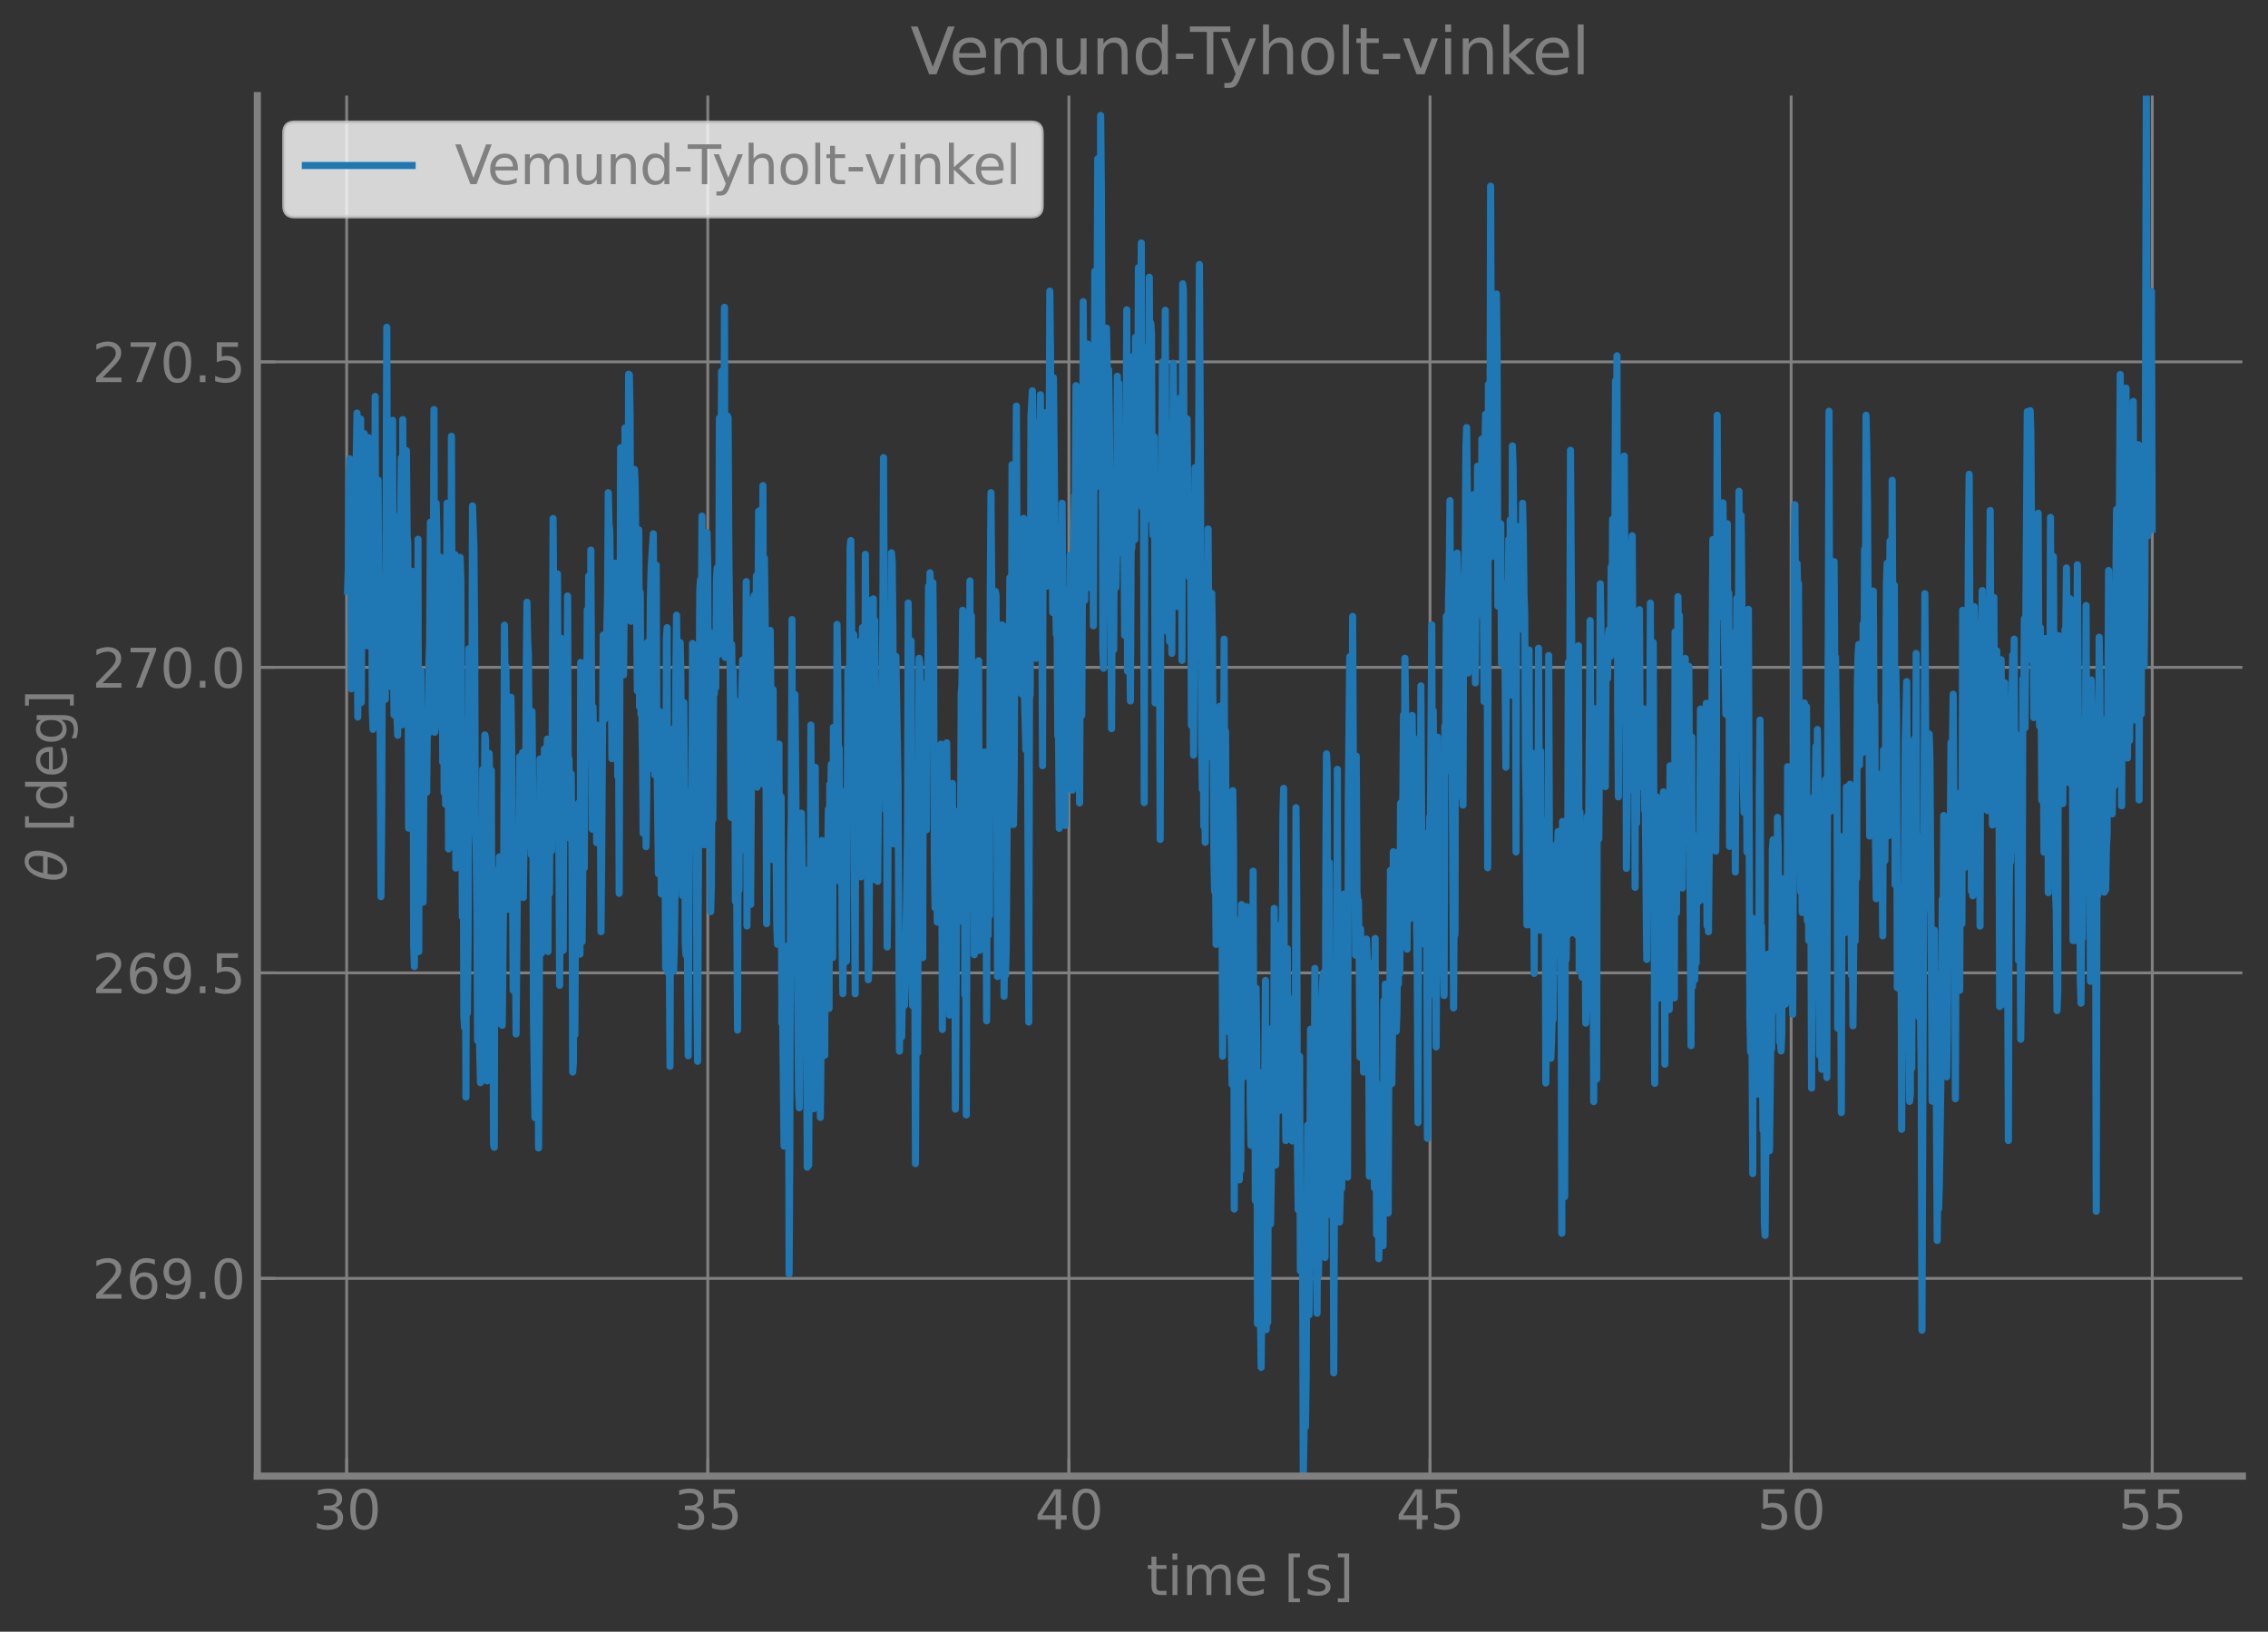 <?xml version="1.0" encoding="utf-8" standalone="no"?>
<!DOCTYPE svg PUBLIC "-//W3C//DTD SVG 1.1//EN"
  "http://www.w3.org/Graphics/SVG/1.1/DTD/svg11.dtd">
<svg xmlns:xlink="http://www.w3.org/1999/xlink" width="637.542pt" height="458.692pt" viewBox="0 0 637.542 458.692" xmlns="http://www.w3.org/2000/svg" version="1.1">
 <rect x="0" y="0" width="637.542" height="458.692" fill="#333333" stroke="none"/>
 <defs>
  <style type="text/css">*{stroke-linejoin: round; stroke-linecap: butt}</style>
 </defs>
 <g id="figure_1">
  <g id="patch_1">
   <path d="M 0 458.692 
L 637.542 458.692 
L 637.542 0 
L 0 0 
L 0 458.692 
z
" style="fill: none"/>
  </g>
  <g id="axes_1">
   <g id="patch_2">
    <path d="M 72.342 414.957 
L 630.342 414.957 
L 630.342 26.877 
L 72.342 26.877 
L 72.342 414.957 
z
" style="fill: none"/>
   </g>
   <g id="matplotlib.axis_1">
    <g id="xtick_1">
     <g id="line2d_1">
      <path d="M 97.447 414.957 
L 97.447 26.877 
" clip-path="url(#p22550a6646)" style="fill: none; stroke: #808080; stroke-width: 0.8; stroke-linecap: square"/>
     </g>
     <g id="line2d_2">
      <defs>
       <path id="m3ee5a8ae4b" d="M 0 0 
L 0 -5 
" style="stroke: #808080; stroke-width: 0.8"/>
      </defs>
      <g>
       <use xlink:href="#m3ee5a8ae4b" x="97.447" y="414.957" style="fill: #808080; stroke: #808080; stroke-width: 0.8"/>
      </g>
     </g>
     <g id="text_1">
      <!-- 30 -->
      <g style="fill: #808080" transform="translate(87.903 429.855) scale(0.15 -0.15)">
       <defs>
        <path id="DejaVuSans-33" d="M 2597 2516 
Q 3050 2419 3304 2112 
Q 3559 1806 3559 1356 
Q 3559 666 3084 287 
Q 2609 -91 1734 -91 
Q 1441 -91 1130 -33 
Q 819 25 488 141 
L 488 750 
Q 750 597 1062 519 
Q 1375 441 1716 441 
Q 2309 441 2620 675 
Q 2931 909 2931 1356 
Q 2931 1769 2642 2001 
Q 2353 2234 1838 2234 
L 1294 2234 
L 1294 2753 
L 1863 2753 
Q 2328 2753 2575 2939 
Q 2822 3125 2822 3475 
Q 2822 3834 2567 4026 
Q 2313 4219 1838 4219 
Q 1578 4219 1281 4162 
Q 984 4106 628 3988 
L 628 4550 
Q 988 4650 1302 4700 
Q 1616 4750 1894 4750 
Q 2613 4750 3031 4423 
Q 3450 4097 3450 3541 
Q 3450 3153 3228 2886 
Q 3006 2619 2597 2516 
z
" transform="scale(0.016)"/>
        <path id="DejaVuSans-30" d="M 2034 4250 
Q 1547 4250 1301 3770 
Q 1056 3291 1056 2328 
Q 1056 1369 1301 889 
Q 1547 409 2034 409 
Q 2525 409 2770 889 
Q 3016 1369 3016 2328 
Q 3016 3291 2770 3770 
Q 2525 4250 2034 4250 
z
M 2034 4750 
Q 2819 4750 3233 4129 
Q 3647 3509 3647 2328 
Q 3647 1150 3233 529 
Q 2819 -91 2034 -91 
Q 1250 -91 836 529 
Q 422 1150 422 2328 
Q 422 3509 836 4129 
Q 1250 4750 2034 4750 
z
" transform="scale(0.016)"/>
       </defs>
       <use xlink:href="#DejaVuSans-33"/>
       <use xlink:href="#DejaVuSans-30" x="63.623"/>
      </g>
     </g>
    </g>
    <g id="xtick_2">
     <g id="line2d_3">
      <path d="M 198.959 414.957 
L 198.959 26.877 
" clip-path="url(#p22550a6646)" style="fill: none; stroke: #808080; stroke-width: 0.8; stroke-linecap: square"/>
     </g>
     <g id="line2d_4">
      <g>
       <use xlink:href="#m3ee5a8ae4b" x="198.959" y="414.957" style="fill: #808080; stroke: #808080; stroke-width: 0.8"/>
      </g>
     </g>
     <g id="text_2">
      <!-- 35 -->
      <g style="fill: #808080" transform="translate(189.415 429.855) scale(0.15 -0.15)">
       <defs>
        <path id="DejaVuSans-35" d="M 691 4666 
L 3169 4666 
L 3169 4134 
L 1269 4134 
L 1269 2991 
Q 1406 3038 1543 3061 
Q 1681 3084 1819 3084 
Q 2600 3084 3056 2656 
Q 3513 2228 3513 1497 
Q 3513 744 3044 326 
Q 2575 -91 1722 -91 
Q 1428 -91 1123 -41 
Q 819 9 494 109 
L 494 744 
Q 775 591 1075 516 
Q 1375 441 1709 441 
Q 2250 441 2565 725 
Q 2881 1009 2881 1497 
Q 2881 1984 2565 2268 
Q 2250 2553 1709 2553 
Q 1456 2553 1204 2497 
Q 953 2441 691 2322 
L 691 4666 
z
" transform="scale(0.016)"/>
       </defs>
       <use xlink:href="#DejaVuSans-33"/>
       <use xlink:href="#DejaVuSans-35" x="63.623"/>
      </g>
     </g>
    </g>
    <g id="xtick_3">
     <g id="line2d_5">
      <path d="M 300.471 414.957 
L 300.471 26.877 
" clip-path="url(#p22550a6646)" style="fill: none; stroke: #808080; stroke-width: 0.8; stroke-linecap: square"/>
     </g>
     <g id="line2d_6">
      <g>
       <use xlink:href="#m3ee5a8ae4b" x="300.471" y="414.957" style="fill: #808080; stroke: #808080; stroke-width: 0.8"/>
      </g>
     </g>
     <g id="text_3">
      <!-- 40 -->
      <g style="fill: #808080" transform="translate(290.927 429.855) scale(0.15 -0.15)">
       <defs>
        <path id="DejaVuSans-34" d="M 2419 4116 
L 825 1625 
L 2419 1625 
L 2419 4116 
z
M 2253 4666 
L 3047 4666 
L 3047 1625 
L 3713 1625 
L 3713 1100 
L 3047 1100 
L 3047 0 
L 2419 0 
L 2419 1100 
L 313 1100 
L 313 1709 
L 2253 4666 
z
" transform="scale(0.016)"/>
       </defs>
       <use xlink:href="#DejaVuSans-34"/>
       <use xlink:href="#DejaVuSans-30" x="63.623"/>
      </g>
     </g>
    </g>
    <g id="xtick_4">
     <g id="line2d_7">
      <path d="M 401.982 414.957 
L 401.982 26.877 
" clip-path="url(#p22550a6646)" style="fill: none; stroke: #808080; stroke-width: 0.8; stroke-linecap: square"/>
     </g>
     <g id="line2d_8">
      <g>
       <use xlink:href="#m3ee5a8ae4b" x="401.982" y="414.957" style="fill: #808080; stroke: #808080; stroke-width: 0.8"/>
      </g>
     </g>
     <g id="text_4">
      <!-- 45 -->
      <g style="fill: #808080" transform="translate(392.438 429.855) scale(0.15 -0.15)">
       <use xlink:href="#DejaVuSans-34"/>
       <use xlink:href="#DejaVuSans-35" x="63.623"/>
      </g>
     </g>
    </g>
    <g id="xtick_5">
     <g id="line2d_9">
      <path d="M 503.494 414.957 
L 503.494 26.877 
" clip-path="url(#p22550a6646)" style="fill: none; stroke: #808080; stroke-width: 0.8; stroke-linecap: square"/>
     </g>
     <g id="line2d_10">
      <g>
       <use xlink:href="#m3ee5a8ae4b" x="503.494" y="414.957" style="fill: #808080; stroke: #808080; stroke-width: 0.8"/>
      </g>
     </g>
     <g id="text_5">
      <!-- 50 -->
      <g style="fill: #808080" transform="translate(493.95 429.855) scale(0.15 -0.15)">
       <use xlink:href="#DejaVuSans-35"/>
       <use xlink:href="#DejaVuSans-30" x="63.623"/>
      </g>
     </g>
    </g>
    <g id="xtick_6">
     <g id="line2d_11">
      <path d="M 605.006 414.957 
L 605.006 26.877 
" clip-path="url(#p22550a6646)" style="fill: none; stroke: #808080; stroke-width: 0.8; stroke-linecap: square"/>
     </g>
     <g id="line2d_12">
      <g>
       <use xlink:href="#m3ee5a8ae4b" x="605.006" y="414.957" style="fill: #808080; stroke: #808080; stroke-width: 0.8"/>
      </g>
     </g>
     <g id="text_6">
      <!-- 55 -->
      <g style="fill: #808080" transform="translate(595.462 429.855) scale(0.15 -0.15)">
       <use xlink:href="#DejaVuSans-35"/>
       <use xlink:href="#DejaVuSans-35" x="63.623"/>
      </g>
     </g>
    </g>
    <g id="text_7">
     <!-- time [s] -->
     <g style="fill: #808080" transform="translate(322.255 448.372) scale(0.15 -0.15)">
      <defs>
       <path id="DejaVuSans-74" d="M 1172 4494 
L 1172 3500 
L 2356 3500 
L 2356 3053 
L 1172 3053 
L 1172 1153 
Q 1172 725 1289 603 
Q 1406 481 1766 481 
L 2356 481 
L 2356 0 
L 1766 0 
Q 1100 0 847 248 
Q 594 497 594 1153 
L 594 3053 
L 172 3053 
L 172 3500 
L 594 3500 
L 594 4494 
L 1172 4494 
z
" transform="scale(0.016)"/>
       <path id="DejaVuSans-69" d="M 603 3500 
L 1178 3500 
L 1178 0 
L 603 0 
L 603 3500 
z
M 603 4863 
L 1178 4863 
L 1178 4134 
L 603 4134 
L 603 4863 
z
" transform="scale(0.016)"/>
       <path id="DejaVuSans-6d" d="M 3328 2828 
Q 3544 3216 3844 3400 
Q 4144 3584 4550 3584 
Q 5097 3584 5394 3201 
Q 5691 2819 5691 2113 
L 5691 0 
L 5113 0 
L 5113 2094 
Q 5113 2597 4934 2840 
Q 4756 3084 4391 3084 
Q 3944 3084 3684 2787 
Q 3425 2491 3425 1978 
L 3425 0 
L 2847 0 
L 2847 2094 
Q 2847 2600 2669 2842 
Q 2491 3084 2119 3084 
Q 1678 3084 1418 2786 
Q 1159 2488 1159 1978 
L 1159 0 
L 581 0 
L 581 3500 
L 1159 3500 
L 1159 2956 
Q 1356 3278 1631 3431 
Q 1906 3584 2284 3584 
Q 2666 3584 2933 3390 
Q 3200 3197 3328 2828 
z
" transform="scale(0.016)"/>
       <path id="DejaVuSans-65" d="M 3597 1894 
L 3597 1613 
L 953 1613 
Q 991 1019 1311 708 
Q 1631 397 2203 397 
Q 2534 397 2845 478 
Q 3156 559 3463 722 
L 3463 178 
Q 3153 47 2828 -22 
Q 2503 -91 2169 -91 
Q 1331 -91 842 396 
Q 353 884 353 1716 
Q 353 2575 817 3079 
Q 1281 3584 2069 3584 
Q 2775 3584 3186 3129 
Q 3597 2675 3597 1894 
z
M 3022 2063 
Q 3016 2534 2758 2815 
Q 2500 3097 2075 3097 
Q 1594 3097 1305 2825 
Q 1016 2553 972 2059 
L 3022 2063 
z
" transform="scale(0.016)"/>
       <path id="DejaVuSans-20" transform="scale(0.016)"/>
       <path id="DejaVuSans-5b" d="M 550 4863 
L 1875 4863 
L 1875 4416 
L 1125 4416 
L 1125 -397 
L 1875 -397 
L 1875 -844 
L 550 -844 
L 550 4863 
z
" transform="scale(0.016)"/>
       <path id="DejaVuSans-73" d="M 2834 3397 
L 2834 2853 
Q 2591 2978 2328 3040 
Q 2066 3103 1784 3103 
Q 1356 3103 1142 2972 
Q 928 2841 928 2578 
Q 928 2378 1081 2264 
Q 1234 2150 1697 2047 
L 1894 2003 
Q 2506 1872 2764 1633 
Q 3022 1394 3022 966 
Q 3022 478 2636 193 
Q 2250 -91 1575 -91 
Q 1294 -91 989 -36 
Q 684 19 347 128 
L 347 722 
Q 666 556 975 473 
Q 1284 391 1588 391 
Q 1994 391 2212 530 
Q 2431 669 2431 922 
Q 2431 1156 2273 1281 
Q 2116 1406 1581 1522 
L 1381 1569 
Q 847 1681 609 1914 
Q 372 2147 372 2553 
Q 372 3047 722 3315 
Q 1072 3584 1716 3584 
Q 2034 3584 2315 3537 
Q 2597 3491 2834 3397 
z
" transform="scale(0.016)"/>
       <path id="DejaVuSans-5d" d="M 1947 4863 
L 1947 -844 
L 622 -844 
L 622 -397 
L 1369 -397 
L 1369 4416 
L 622 4416 
L 622 4863 
L 1947 4863 
z
" transform="scale(0.016)"/>
      </defs>
      <use xlink:href="#DejaVuSans-74"/>
      <use xlink:href="#DejaVuSans-69" x="39.209"/>
      <use xlink:href="#DejaVuSans-6d" x="66.992"/>
      <use xlink:href="#DejaVuSans-65" x="164.404"/>
      <use xlink:href="#DejaVuSans-20" x="225.928"/>
      <use xlink:href="#DejaVuSans-5b" x="257.715"/>
      <use xlink:href="#DejaVuSans-73" x="296.729"/>
      <use xlink:href="#DejaVuSans-5d" x="348.828"/>
     </g>
    </g>
   </g>
   <g id="matplotlib.axis_2">
    <g id="ytick_1">
     <g id="line2d_13">
      <path d="M 72.342 359.37 
L 630.342 359.37 
" clip-path="url(#p22550a6646)" style="fill: none; stroke: #808080; stroke-width: 0.8; stroke-linecap: square"/>
     </g>
     <g id="line2d_14">
      <defs>
       <path id="mfb5f4e3c13" d="M 0 0 
L 5 0 
" style="stroke: #808080; stroke-width: 0.8"/>
      </defs>
      <g>
       <use xlink:href="#mfb5f4e3c13" x="72.342" y="359.37" style="fill: #808080; stroke: #808080; stroke-width: 0.8"/>
      </g>
     </g>
     <g id="text_8">
      <!-- 269.0 -->
      <g style="fill: #808080" transform="translate(25.9 365.069) scale(0.15 -0.15)">
       <defs>
        <path id="DejaVuSans-32" d="M 1228 531 
L 3431 531 
L 3431 0 
L 469 0 
L 469 531 
Q 828 903 1448 1529 
Q 2069 2156 2228 2338 
Q 2531 2678 2651 2914 
Q 2772 3150 2772 3378 
Q 2772 3750 2511 3984 
Q 2250 4219 1831 4219 
Q 1534 4219 1204 4116 
Q 875 4013 500 3803 
L 500 4441 
Q 881 4594 1212 4672 
Q 1544 4750 1819 4750 
Q 2544 4750 2975 4387 
Q 3406 4025 3406 3419 
Q 3406 3131 3298 2873 
Q 3191 2616 2906 2266 
Q 2828 2175 2409 1742 
Q 1991 1309 1228 531 
z
" transform="scale(0.016)"/>
        <path id="DejaVuSans-36" d="M 2113 2584 
Q 1688 2584 1439 2293 
Q 1191 2003 1191 1497 
Q 1191 994 1439 701 
Q 1688 409 2113 409 
Q 2538 409 2786 701 
Q 3034 994 3034 1497 
Q 3034 2003 2786 2293 
Q 2538 2584 2113 2584 
z
M 3366 4563 
L 3366 3988 
Q 3128 4100 2886 4159 
Q 2644 4219 2406 4219 
Q 1781 4219 1451 3797 
Q 1122 3375 1075 2522 
Q 1259 2794 1537 2939 
Q 1816 3084 2150 3084 
Q 2853 3084 3261 2657 
Q 3669 2231 3669 1497 
Q 3669 778 3244 343 
Q 2819 -91 2113 -91 
Q 1303 -91 875 529 
Q 447 1150 447 2328 
Q 447 3434 972 4092 
Q 1497 4750 2381 4750 
Q 2619 4750 2861 4703 
Q 3103 4656 3366 4563 
z
" transform="scale(0.016)"/>
        <path id="DejaVuSans-39" d="M 703 97 
L 703 672 
Q 941 559 1184 500 
Q 1428 441 1663 441 
Q 2288 441 2617 861 
Q 2947 1281 2994 2138 
Q 2813 1869 2534 1725 
Q 2256 1581 1919 1581 
Q 1219 1581 811 2004 
Q 403 2428 403 3163 
Q 403 3881 828 4315 
Q 1253 4750 1959 4750 
Q 2769 4750 3195 4129 
Q 3622 3509 3622 2328 
Q 3622 1225 3098 567 
Q 2575 -91 1691 -91 
Q 1453 -91 1209 -44 
Q 966 3 703 97 
z
M 1959 2075 
Q 2384 2075 2632 2365 
Q 2881 2656 2881 3163 
Q 2881 3666 2632 3958 
Q 2384 4250 1959 4250 
Q 1534 4250 1286 3958 
Q 1038 3666 1038 3163 
Q 1038 2656 1286 2365 
Q 1534 2075 1959 2075 
z
" transform="scale(0.016)"/>
        <path id="DejaVuSans-2e" d="M 684 794 
L 1344 794 
L 1344 0 
L 684 0 
L 684 794 
z
" transform="scale(0.016)"/>
       </defs>
       <use xlink:href="#DejaVuSans-32"/>
       <use xlink:href="#DejaVuSans-36" x="63.623"/>
       <use xlink:href="#DejaVuSans-39" x="127.246"/>
       <use xlink:href="#DejaVuSans-2e" x="190.869"/>
       <use xlink:href="#DejaVuSans-30" x="222.656"/>
      </g>
     </g>
    </g>
    <g id="ytick_2">
     <g id="line2d_15">
      <path d="M 72.342 273.487 
L 630.342 273.487 
" clip-path="url(#p22550a6646)" style="fill: none; stroke: #808080; stroke-width: 0.8; stroke-linecap: square"/>
     </g>
     <g id="line2d_16">
      <g>
       <use xlink:href="#mfb5f4e3c13" x="72.342" y="273.487" style="fill: #808080; stroke: #808080; stroke-width: 0.8"/>
      </g>
     </g>
     <g id="text_9">
      <!-- 269.5 -->
      <g style="fill: #808080" transform="translate(25.9 279.185) scale(0.15 -0.15)">
       <use xlink:href="#DejaVuSans-32"/>
       <use xlink:href="#DejaVuSans-36" x="63.623"/>
       <use xlink:href="#DejaVuSans-39" x="127.246"/>
       <use xlink:href="#DejaVuSans-2e" x="190.869"/>
       <use xlink:href="#DejaVuSans-35" x="222.656"/>
      </g>
     </g>
    </g>
    <g id="ytick_3">
     <g id="line2d_17">
      <path d="M 72.342 187.603 
L 630.342 187.603 
" clip-path="url(#p22550a6646)" style="fill: none; stroke: #808080; stroke-width: 0.8; stroke-linecap: square"/>
     </g>
     <g id="line2d_18">
      <g>
       <use xlink:href="#mfb5f4e3c13" x="72.342" y="187.603" style="fill: #808080; stroke: #808080; stroke-width: 0.8"/>
      </g>
     </g>
     <g id="text_10">
      <!-- 270.0 -->
      <g style="fill: #808080" transform="translate(25.9 193.301) scale(0.15 -0.15)">
       <defs>
        <path id="DejaVuSans-37" d="M 525 4666 
L 3525 4666 
L 3525 4397 
L 1831 0 
L 1172 0 
L 2766 4134 
L 525 4134 
L 525 4666 
z
" transform="scale(0.016)"/>
       </defs>
       <use xlink:href="#DejaVuSans-32"/>
       <use xlink:href="#DejaVuSans-37" x="63.623"/>
       <use xlink:href="#DejaVuSans-30" x="127.246"/>
       <use xlink:href="#DejaVuSans-2e" x="190.869"/>
       <use xlink:href="#DejaVuSans-30" x="222.656"/>
      </g>
     </g>
    </g>
    <g id="ytick_4">
     <g id="line2d_19">
      <path d="M 72.342 101.719 
L 630.342 101.719 
" clip-path="url(#p22550a6646)" style="fill: none; stroke: #808080; stroke-width: 0.8; stroke-linecap: square"/>
     </g>
     <g id="line2d_20">
      <g>
       <use xlink:href="#mfb5f4e3c13" x="72.342" y="101.719" style="fill: #808080; stroke: #808080; stroke-width: 0.8"/>
      </g>
     </g>
     <g id="text_11">
      <!-- 270.5 -->
      <g style="fill: #808080" transform="translate(25.9 107.417) scale(0.15 -0.15)">
       <use xlink:href="#DejaVuSans-32"/>
       <use xlink:href="#DejaVuSans-37" x="63.623"/>
       <use xlink:href="#DejaVuSans-30" x="127.246"/>
       <use xlink:href="#DejaVuSans-2e" x="190.869"/>
       <use xlink:href="#DejaVuSans-35" x="222.656"/>
      </g>
     </g>
    </g>
    <g id="text_12">
     <!-- $\theta$ [deg] -->
     <g style="fill: #808080" transform="translate(18.75 247.917) rotate(-90) scale(0.15 -0.15)">
      <defs>
       <path id="DejaVuSans-Oblique-3b8" d="M 2913 2219 
L 925 2219 
Q 791 1284 928 888 
Q 1100 400 1566 400 
Q 2034 400 2391 891 
Q 2703 1322 2913 2219 
z
M 3009 2750 
Q 3094 3638 2984 3950 
Q 2813 4444 2353 4444 
Q 1875 4444 1525 3956 
Q 1250 3563 1034 2750 
L 3009 2750 
z
M 2444 4913 
Q 3194 4913 3494 4250 
Q 3794 3591 3566 2422 
Q 3341 1256 2781 594 
Q 2225 -72 1475 -72 
Q 722 -72 425 594 
Q 128 1256 353 2422 
Q 581 3591 1134 4250 
Q 1691 4913 2444 4913 
z
" transform="scale(0.016)"/>
       <path id="DejaVuSans-64" d="M 2906 2969 
L 2906 4863 
L 3481 4863 
L 3481 0 
L 2906 0 
L 2906 525 
Q 2725 213 2448 61 
Q 2172 -91 1784 -91 
Q 1150 -91 751 415 
Q 353 922 353 1747 
Q 353 2572 751 3078 
Q 1150 3584 1784 3584 
Q 2172 3584 2448 3432 
Q 2725 3281 2906 2969 
z
M 947 1747 
Q 947 1113 1208 752 
Q 1469 391 1925 391 
Q 2381 391 2643 752 
Q 2906 1113 2906 1747 
Q 2906 2381 2643 2742 
Q 2381 3103 1925 3103 
Q 1469 3103 1208 2742 
Q 947 2381 947 1747 
z
" transform="scale(0.016)"/>
       <path id="DejaVuSans-67" d="M 2906 1791 
Q 2906 2416 2648 2759 
Q 2391 3103 1925 3103 
Q 1463 3103 1205 2759 
Q 947 2416 947 1791 
Q 947 1169 1205 825 
Q 1463 481 1925 481 
Q 2391 481 2648 825 
Q 2906 1169 2906 1791 
z
M 3481 434 
Q 3481 -459 3084 -895 
Q 2688 -1331 1869 -1331 
Q 1566 -1331 1297 -1286 
Q 1028 -1241 775 -1147 
L 775 -588 
Q 1028 -725 1275 -790 
Q 1522 -856 1778 -856 
Q 2344 -856 2625 -561 
Q 2906 -266 2906 331 
L 2906 616 
Q 2728 306 2450 153 
Q 2172 0 1784 0 
Q 1141 0 747 490 
Q 353 981 353 1791 
Q 353 2603 747 3093 
Q 1141 3584 1784 3584 
Q 2172 3584 2450 3431 
Q 2728 3278 2906 2969 
L 2906 3500 
L 3481 3500 
L 3481 434 
z
" transform="scale(0.016)"/>
      </defs>
      <use xlink:href="#DejaVuSans-Oblique-3b8" transform="translate(0 0.234)"/>
      <use xlink:href="#DejaVuSans-20" transform="translate(61.182 0.234)"/>
      <use xlink:href="#DejaVuSans-5b" transform="translate(92.969 0.234)"/>
      <use xlink:href="#DejaVuSans-64" transform="translate(131.982 0.234)"/>
      <use xlink:href="#DejaVuSans-65" transform="translate(195.459 0.234)"/>
      <use xlink:href="#DejaVuSans-67" transform="translate(256.982 0.234)"/>
      <use xlink:href="#DejaVuSans-5d" transform="translate(320.459 0.234)"/>
     </g>
    </g>
   </g>
   <g id="line2d_21">
    <path d="M 97.706 166.154 
L 97.91 159.335 
L 98.114 135.413 
L 98.318 128.981 
L 98.522 130.168 
L 98.727 193.653 
L 98.931 143.391 
L 99.135 157.353 
L 99.543 138.148 
L 99.747 151.242 
L 100.36 116.099 
L 100.564 201.586 
L 100.768 179.073 
L 100.972 136.766 
L 101.176 193.887 
L 101.38 117.793 
L 101.584 197.46 
L 101.789 142.61 
L 101.993 142.894 
L 102.197 149.679 
L 102.401 121.903 
L 102.605 131.91 
L 102.809 155.697 
L 103.013 141.265 
L 103.218 181.55 
L 103.626 123.032 
L 103.83 129.892 
L 104.034 129.049 
L 104.238 156.166 
L 104.442 153.988 
L 104.646 199.462 
L 104.851 205.02 
L 105.055 177.609 
L 105.259 198.376 
L 105.463 111.459 
L 105.667 184.969 
L 105.871 181.774 
L 106.075 195.988 
L 106.28 134.928 
L 106.484 172.218 
L 106.688 175.064 
L 107.096 252.057 
L 107.3 229.081 
L 107.504 173.824 
L 107.709 185.291 
L 108.117 161.523 
L 108.321 196.616 
L 108.729 91.995 
L 108.933 154.127 
L 109.137 166.259 
L 109.342 142.084 
L 109.546 186.848 
L 109.75 183.962 
L 109.954 187.199 
L 110.158 193.158 
L 110.362 118.155 
L 110.566 184.062 
L 110.771 201.017 
L 111.179 178.686 
L 111.383 195.762 
L 111.791 206.711 
L 111.995 145.181 
L 112.2 156.461 
L 112.404 182.823 
L 112.608 144.937 
L 112.812 128.683 
L 113.016 203.765 
L 113.22 117.942 
L 113.628 186.897 
L 113.833 126.955 
L 114.037 151.845 
L 114.241 126.687 
L 114.445 150.35 
L 114.649 152.991 
L 114.853 232.804 
L 115.057 232.804 
L 115.262 213.201 
L 115.466 207.042 
L 115.67 207.042 
L 115.874 160.586 
L 116.078 177.634 
L 116.282 265.64 
L 116.486 271.736 
L 116.691 239.215 
L 116.895 235.112 
L 117.099 237.796 
L 117.303 217.811 
L 117.507 151.581 
L 117.711 267.505 
L 117.915 196.556 
L 118.119 189.86 
L 118.324 188.668 
L 118.936 253.621 
L 119.14 221.389 
L 119.344 209.187 
L 119.548 221.703 
L 119.753 199.791 
L 119.957 222.721 
L 120.161 200.013 
L 120.365 206.376 
L 120.569 186.729 
L 120.773 180 
L 120.977 146.798 
L 121.181 199.911 
L 121.59 148.568 
L 121.794 163.628 
L 121.998 115.127 
L 122.202 205.85 
L 122.406 204.482 
L 122.61 141.454 
L 122.815 150.027 
L 123.019 201.248 
L 123.223 196.853 
L 123.427 180.17 
L 123.631 183.522 
L 123.835 156.618 
L 124.039 182.3 
L 124.244 168.877 
L 124.448 214.235 
L 124.652 172.069 
L 124.856 222.849 
L 125.06 211.849 
L 125.264 226.124 
L 125.672 141.446 
L 125.877 156.937 
L 126.081 238.645 
L 126.285 233.01 
L 126.489 199.16 
L 126.693 206.547 
L 126.897 122.63 
L 127.101 185.647 
L 127.306 175.979 
L 127.51 175.278 
L 127.918 155.927 
L 128.122 244.039 
L 128.326 179.939 
L 128.53 226.878 
L 128.735 202.949 
L 128.939 209.646 
L 129.143 171.342 
L 129.347 156.675 
L 129.551 163.041 
L 129.959 257.706 
L 130.163 202.146 
L 130.368 285.099 
L 130.572 288.79 
L 130.776 248.63 
L 130.98 308.411 
L 131.184 241.013 
L 131.388 284.822 
L 131.592 263.842 
L 131.797 182.356 
L 132.001 220.497 
L 132.205 183.772 
L 132.409 215.837 
L 132.613 209.735 
L 132.817 142.209 
L 133.226 153.7 
L 133.43 179.867 
L 133.634 233.38 
L 133.838 238.255 
L 134.042 255.566 
L 134.246 292.517 
L 134.45 265.726 
L 134.859 296.381 
L 135.063 304.357 
L 135.267 300.42 
L 135.471 281.105 
L 135.675 216.296 
L 135.879 251.333 
L 136.083 237.015 
L 136.288 206.6 
L 136.492 207.753 
L 136.696 228.004 
L 136.9 303.869 
L 137.104 285.343 
L 137.308 216.716 
L 137.512 211.805 
L 137.717 222.577 
L 137.921 240.249 
L 138.125 216.576 
L 138.329 289.11 
L 138.533 274.763 
L 138.737 321.83 
L 138.941 322.531 
L 139.145 244.618 
L 139.35 263.71 
L 139.554 254.548 
L 139.758 254.548 
L 139.962 264.344 
L 140.166 287.631 
L 140.37 240.88 
L 140.574 283.847 
L 140.983 241.997 
L 141.187 288.237 
L 141.595 248.398 
L 141.799 175.744 
L 142.003 194.331 
L 142.208 187.236 
L 142.412 205.088 
L 142.616 248.956 
L 142.82 255.614 
L 143.024 228.766 
L 143.228 245.633 
L 143.636 195.992 
L 143.841 210.054 
L 144.249 278.414 
L 144.453 274.304 
L 144.657 235.884 
L 145.065 290.656 
L 145.474 246.287 
L 145.678 247.285 
L 145.882 250.644 
L 146.086 212.724 
L 146.494 250.345 
L 146.903 211.541 
L 147.107 252.307 
L 147.311 236.886 
L 147.515 233.176 
L 147.719 237.86 
L 147.923 188.764 
L 148.127 169.28 
L 148.332 179.846 
L 148.536 183.696 
L 148.74 209.473 
L 148.944 204.931 
L 149.148 207.722 
L 149.352 240.296 
L 149.556 199.995 
L 149.761 223.39 
L 149.965 286.484 
L 150.373 314.188 
L 150.577 268.48 
L 150.781 298.946 
L 151.189 262.592 
L 151.394 322.718 
L 151.598 284.021 
L 151.802 213.356 
L 152.21 267.991 
L 152.414 260.278 
L 152.618 238.402 
L 152.823 260.86 
L 153.027 210.544 
L 153.231 239.357 
L 153.435 249.149 
L 153.639 235.462 
L 153.843 207.771 
L 154.047 267.501 
L 154.252 212.251 
L 154.456 251.198 
L 154.66 220.406 
L 155.068 239.18 
L 155.476 145.765 
L 155.68 172.408 
L 156.089 167.714 
L 156.293 186.643 
L 156.497 168.048 
L 156.701 161.34 
L 157.314 276.985 
L 157.518 246.905 
L 157.722 179.422 
L 157.926 208.586 
L 158.13 215.046 
L 158.334 267.15 
L 158.538 213.196 
L 158.742 230.882 
L 158.947 226.589 
L 159.151 208.297 
L 159.355 201.507 
L 159.559 167.534 
L 159.763 221.908 
L 159.967 213.37 
L 160.171 235.659 
L 160.376 234.989 
L 160.58 217.526 
L 160.784 240.017 
L 160.988 301.368 
L 161.192 298.848 
L 161.396 251.988 
L 161.6 290.867 
L 161.805 251.862 
L 162.009 253.508 
L 162.213 237.253 
L 162.621 225.761 
L 163.029 268.236 
L 163.234 186.215 
L 163.438 264.718 
L 163.642 264.718 
L 163.846 242.705 
L 164.05 235.59 
L 164.254 243.964 
L 164.458 195.675 
L 164.663 212.146 
L 164.867 211.066 
L 165.071 171.459 
L 165.275 200.316 
L 165.479 161.953 
L 165.683 164.685 
L 165.887 204.514 
L 166.091 154.629 
L 166.5 233.101 
L 166.704 198.735 
L 167.112 233.18 
L 167.316 229.445 
L 167.52 212.363 
L 167.725 236.886 
L 167.929 210.854 
L 168.133 203.898 
L 168.337 234.252 
L 168.541 231.708 
L 168.745 223.557 
L 168.949 261.916 
L 169.153 238.135 
L 169.562 178.514 
L 169.766 198.04 
L 169.97 202.142 
L 170.378 198.1 
L 170.582 176.75 
L 170.787 167.358 
L 170.991 138.486 
L 171.195 147.248 
L 171.399 148.928 
L 171.603 163.577 
L 172.011 213.279 
L 172.216 179.829 
L 172.624 212.563 
L 172.828 203.074 
L 173.032 158.308 
L 173.236 160.57 
L 173.644 218.204 
L 173.849 194.726 
L 174.053 251.138 
L 174.461 125.838 
L 174.665 148.377 
L 174.869 187.868 
L 175.073 172.299 
L 175.278 189.748 
L 175.482 168.616 
L 175.686 120.278 
L 175.89 125.13 
L 176.094 173.166 
L 176.298 166.949 
L 176.502 172.27 
L 176.707 105.2 
L 176.911 105.341 
L 177.115 116.512 
L 177.319 174.654 
L 177.523 162.636 
L 177.727 160.217 
L 177.931 149.738 
L 178.135 150.39 
L 178.34 131.956 
L 178.544 135.665 
L 178.952 172.459 
L 179.156 194.212 
L 179.36 157.688 
L 179.564 148.944 
L 179.769 198.653 
L 179.973 166.56 
L 180.177 200.797 
L 180.381 198.315 
L 180.585 211.472 
L 180.789 234.244 
L 181.402 190.182 
L 181.606 238.009 
L 181.81 222.614 
L 182.014 180.574 
L 182.422 216.155 
L 182.831 168.053 
L 183.035 159.592 
L 183.647 150.069 
L 184.055 217.863 
L 184.259 165.218 
L 184.464 158.861 
L 184.668 211.642 
L 185.076 245.597 
L 185.28 233.126 
L 185.484 200.051 
L 185.688 218.149 
L 185.893 251.275 
L 186.097 210.112 
L 186.505 220.087 
L 186.709 240.207 
L 186.913 239.159 
L 187.117 272.172 
L 187.321 179.385 
L 187.526 176.439 
L 187.73 273.413 
L 187.934 273.413 
L 188.138 266.529 
L 188.342 299.761 
L 188.546 233.092 
L 188.75 210.415 
L 188.955 254.911 
L 189.159 204.915 
L 189.363 273.035 
L 189.567 265.75 
L 189.771 249.694 
L 189.975 190.828 
L 190.179 172.946 
L 190.588 204.447 
L 190.792 207.109 
L 190.996 186.447 
L 191.2 180.614 
L 191.404 190.339 
L 191.608 236.326 
L 191.812 251.732 
L 192.221 197.459 
L 192.425 218.601 
L 192.629 265.177 
L 192.833 268.495 
L 193.037 235.021 
L 193.446 296.789 
L 193.854 222.469 
L 194.058 231.094 
L 194.262 230.398 
L 194.466 237.9 
L 194.67 180.879 
L 195.283 236.018 
L 195.487 198.085 
L 195.691 209.175 
L 195.895 278.378 
L 196.099 298.352 
L 196.508 200.962 
L 196.712 165.705 
L 196.916 162.95 
L 197.12 186.119 
L 197.324 145.076 
L 197.528 222.142 
L 197.732 216.626 
L 197.937 237.478 
L 198.141 172.694 
L 198.345 233.468 
L 198.549 229.38 
L 198.753 149.703 
L 198.957 159.7 
L 199.161 214.136 
L 199.365 177.523 
L 199.57 203.375 
L 199.774 256.267 
L 199.978 248.741 
L 200.182 201.958 
L 200.386 230.407 
L 200.59 193.439 
L 200.794 195.048 
L 200.999 177.876 
L 201.203 193.29 
L 201.407 162.383 
L 201.611 159.607 
L 201.815 162.661 
L 202.019 184.007 
L 202.223 117.529 
L 202.428 176.577 
L 202.836 104.39 
L 203.04 161.966 
L 203.244 140.696 
L 203.448 147.555 
L 203.652 86.378 
L 203.856 184.802 
L 204.061 146.911 
L 204.265 169.594 
L 204.469 116.92 
L 204.673 117.484 
L 204.877 154.642 
L 205.285 190.623 
L 205.49 229.767 
L 205.694 181.183 
L 205.898 207.787 
L 206.102 187.569 
L 206.306 199.725 
L 206.51 196.67 
L 206.714 253.329 
L 206.918 223.209 
L 207.327 289.571 
L 207.531 220.225 
L 207.735 250.302 
L 207.939 212.952 
L 208.143 208.465 
L 208.347 209.759 
L 208.552 193.017 
L 208.756 185.541 
L 208.96 227.825 
L 209.164 238.66 
L 209.368 238.961 
L 209.776 163.488 
L 209.98 260.298 
L 210.389 193.498 
L 210.593 189.883 
L 211.001 254.25 
L 211.205 222.919 
L 211.409 168.497 
L 211.614 168.497 
L 211.818 186.232 
L 212.022 167.38 
L 212.226 167.38 
L 212.43 182.496 
L 212.634 161.846 
L 212.838 221.274 
L 213.247 143.729 
L 213.451 143.588 
L 213.859 212.859 
L 214.471 136.506 
L 214.676 220.512 
L 214.88 156.915 
L 215.084 173.477 
L 215.288 204.199 
L 215.492 259.66 
L 215.9 195.243 
L 216.105 230.264 
L 216.309 236.864 
L 216.513 177.211 
L 217.125 241.608 
L 217.329 193.853 
L 217.533 235.923 
L 217.738 219.841 
L 218.146 235.458 
L 218.35 259.732 
L 218.554 265.452 
L 218.758 244.482 
L 218.962 209.161 
L 219.167 258.585 
L 219.371 256.477 
L 219.575 223.994 
L 219.779 287.63 
L 219.983 283.799 
L 220.391 322.2 
L 220.8 266.03 
L 221.004 283.147 
L 221.208 320.88 
L 221.616 270.86 
L 221.82 358.125 
L 222.024 322.765 
L 222.229 239.75 
L 222.433 229.343 
L 222.637 174.174 
L 222.841 264.256 
L 223.045 214.28 
L 223.249 222.25 
L 223.453 195.198 
L 223.658 216.102 
L 224.066 264.871 
L 224.474 306.913 
L 224.678 311.426 
L 224.882 273.986 
L 225.087 286.37 
L 225.291 228.603 
L 225.903 270.898 
L 226.107 244.456 
L 226.311 268.666 
L 226.515 267.358 
L 226.72 287.468 
L 226.924 328.115 
L 227.128 318.852 
L 227.332 327.545 
L 227.536 271.175 
L 227.74 274.643 
L 227.944 203.81 
L 228.353 277.715 
L 228.557 260.586 
L 228.761 311.688 
L 229.169 215.688 
L 229.373 277.018 
L 229.577 266.423 
L 229.782 275.686 
L 229.986 257.11 
L 230.19 294.528 
L 230.394 241.1 
L 230.598 314.107 
L 230.802 294.858 
L 231.006 236.276 
L 231.211 246.301 
L 231.415 281.087 
L 231.619 247.837 
L 231.823 296.667 
L 232.027 253.696 
L 232.231 271.068 
L 232.844 227.494 
L 233.048 283.484 
L 233.252 220.499 
L 233.456 228.484 
L 233.66 214.885 
L 234.068 269.214 
L 234.273 204.447 
L 234.477 237.055 
L 234.681 244.072 
L 234.885 242.447 
L 235.089 235.175 
L 235.293 175.542 
L 235.497 188.803 
L 235.702 213.904 
L 235.906 210.32 
L 236.11 247.895 
L 236.314 222.361 
L 236.518 222.361 
L 236.722 266.457 
L 236.926 279.336 
L 237.335 237.352 
L 237.539 270.436 
L 237.743 243.777 
L 237.947 270.196 
L 238.355 187.829 
L 238.764 224.298 
L 238.968 153.784 
L 239.172 151.954 
L 239.376 173.221 
L 239.58 214.657 
L 239.784 180.359 
L 239.988 178.359 
L 240.193 251.287 
L 240.397 279.371 
L 240.601 202.659 
L 240.805 196.335 
L 241.009 202.376 
L 241.213 205.001 
L 241.621 180.311 
L 241.826 192.237 
L 242.03 246.483 
L 242.234 236.19 
L 242.438 176.419 
L 242.642 184.2 
L 243.05 238.976 
L 243.255 155.82 
L 243.867 249.973 
L 244.071 275.413 
L 244.275 271.17 
L 244.479 224.44 
L 244.683 218.341 
L 244.888 168.687 
L 245.092 220.947 
L 245.296 227.123 
L 245.5 168.351 
L 245.704 247.24 
L 245.908 174.415 
L 246.112 241.882 
L 246.317 234.464 
L 246.521 198.347 
L 246.725 247.773 
L 247.133 203.662 
L 247.337 221.456 
L 247.541 205.782 
L 247.745 202.11 
L 247.95 194.934 
L 248.154 177.041 
L 248.358 128.64 
L 248.562 174.266 
L 248.766 189.29 
L 248.97 227.788 
L 249.174 212.247 
L 249.379 266.216 
L 249.583 250.85 
L 249.787 182.236 
L 250.195 215.571 
L 250.399 220.071 
L 250.603 155.392 
L 250.808 158.042 
L 251.012 178.26 
L 251.216 237.243 
L 251.42 217.881 
L 251.624 224.509 
L 251.828 184.517 
L 252.441 219.113 
L 252.849 295.499 
L 253.053 274.407 
L 253.257 279.347 
L 253.461 291.485 
L 253.87 270.411 
L 254.074 279.897 
L 254.278 282.631 
L 254.482 276.716 
L 255.094 234.233 
L 255.298 169.495 
L 255.503 222.118 
L 255.707 243.589 
L 255.911 224.976 
L 256.115 180.157 
L 256.523 282.707 
L 256.932 247.336 
L 257.136 267.682 
L 257.34 327.113 
L 257.544 281.957 
L 257.748 270.88 
L 257.952 295.915 
L 258.36 185.062 
L 258.565 186.457 
L 258.769 201.846 
L 258.973 235.87 
L 259.177 240.875 
L 259.381 269.191 
L 259.585 192.327 
L 259.789 233.21 
L 260.198 194.913 
L 260.402 233.29 
L 260.606 193.374 
L 260.81 193.374 
L 261.014 164.788 
L 261.218 175.309 
L 261.423 161.025 
L 261.627 166.244 
L 261.831 185.352 
L 262.035 186.294 
L 262.239 163.766 
L 262.443 183.855 
L 262.647 242.154 
L 262.851 255.194 
L 263.056 228.421 
L 263.26 224.711 
L 263.464 259.216 
L 263.668 224.335 
L 263.872 225.62 
L 264.076 216.724 
L 264.28 254.178 
L 264.485 209.187 
L 264.689 224.332 
L 264.893 289.396 
L 265.097 240.732 
L 265.301 223.131 
L 265.505 217.711 
L 265.709 238.411 
L 266.118 208.812 
L 266.322 229.725 
L 266.526 266.399 
L 266.73 230.799 
L 266.934 285.361 
L 267.138 221.237 
L 267.342 279.811 
L 267.547 222.756 
L 267.751 220.243 
L 267.955 267.761 
L 268.159 244.121 
L 268.363 239.951 
L 268.567 311.812 
L 268.976 243.256 
L 269.18 242.211 
L 269.384 257.801 
L 269.588 227.841 
L 269.792 258.919 
L 269.996 236.437 
L 270.2 194.674 
L 270.404 192.502 
L 270.609 171.548 
L 270.813 225.498 
L 271.017 198.446 
L 271.221 279.734 
L 271.425 253.652 
L 271.629 313.434 
L 271.833 248.183 
L 272.038 249.766 
L 272.242 255.201 
L 272.446 249.391 
L 272.65 163.304 
L 272.854 224.972 
L 273.058 173.078 
L 273.262 233.364 
L 273.671 192.264 
L 273.875 268.386 
L 274.079 215.734 
L 274.283 237.749 
L 274.487 215.971 
L 274.895 234.199 
L 275.1 185.736 
L 275.304 267.197 
L 275.508 262.452 
L 275.712 233.952 
L 275.916 241.789 
L 276.12 213.325 
L 276.324 235.499 
L 276.529 237.715 
L 276.733 211.396 
L 276.937 249.298 
L 277.141 244.956 
L 277.345 286.964 
L 277.549 230.052 
L 277.753 262.991 
L 277.957 248.268 
L 278.162 257.445 
L 278.366 166.54 
L 278.57 138.494 
L 278.978 189.396 
L 279.182 189.945 
L 279.386 187.475 
L 279.591 194.443 
L 279.795 166.279 
L 279.999 167.421 
L 280.407 274.511 
L 280.611 237.649 
L 280.815 177.326 
L 281.019 184.297 
L 281.224 232.277 
L 281.428 191.204 
L 281.632 175.643 
L 281.836 175.752 
L 282.244 280.082 
L 282.448 259.408 
L 282.653 274.147 
L 282.857 266.552 
L 283.265 212.194 
L 283.469 205.109 
L 283.673 191.245 
L 283.877 162.416 
L 284.081 209.556 
L 284.286 200.623 
L 284.49 130.646 
L 284.694 231.772 
L 284.898 231.772 
L 285.102 217.443 
L 285.306 168.949 
L 285.51 153.044 
L 285.715 114.154 
L 285.919 161.926 
L 286.123 181.776 
L 286.531 148.175 
L 286.735 185.542 
L 286.939 174.175 
L 287.143 195.081 
L 287.348 172.344 
L 287.552 164.792 
L 287.756 145.724 
L 287.96 194.899 
L 288.368 210.814 
L 288.572 194.192 
L 288.777 193.052 
L 289.185 287.308 
L 289.389 196.411 
L 289.593 195.219 
L 289.797 117.27 
L 290.206 109.847 
L 290.41 123.699 
L 290.614 156.54 
L 290.818 118.624 
L 291.226 185.06 
L 291.43 123.832 
L 291.634 174.629 
L 292.043 146.411 
L 292.247 149.847 
L 292.451 110.971 
L 292.655 133.168 
L 293.063 215.258 
L 293.268 127.344 
L 293.472 143.225 
L 293.676 146.969 
L 293.88 116.042 
L 294.288 164.793 
L 294.492 134.848 
L 294.696 125.573 
L 294.901 129.521 
L 295.105 81.837 
L 295.309 100.487 
L 295.513 143.981 
L 295.717 152.578 
L 295.921 172.194 
L 296.125 106.188 
L 296.738 169.99 
L 296.942 178.393 
L 297.146 175.413 
L 297.35 206.868 
L 297.554 204.072 
L 297.758 232.86 
L 297.963 194.456 
L 298.167 200.764 
L 298.575 141.464 
L 298.983 212.545 
L 299.187 209.012 
L 299.392 232.036 
L 299.596 173.966 
L 299.8 200.82 
L 300.004 170.279 
L 300.208 182.928 
L 300.412 165.311 
L 300.616 199.483 
L 300.82 156.079 
L 301.025 195.625 
L 301.229 163.415 
L 301.433 222.133 
L 301.637 164.434 
L 302.045 139.298 
L 302.249 140.442 
L 302.454 108.41 
L 302.862 137.808 
L 303.066 126.936 
L 303.27 200.621 
L 303.474 225.725 
L 303.678 180.078 
L 303.882 176.535 
L 304.087 201.119 
L 304.291 162.018 
L 304.495 84.793 
L 304.699 117.004 
L 304.903 168.777 
L 305.107 149.384 
L 305.311 110.425 
L 305.516 114.869 
L 305.72 96.676 
L 305.924 104.64 
L 306.332 165.187 
L 306.536 145.721 
L 306.74 105.414 
L 306.945 140.25 
L 307.149 125.092 
L 307.353 175.923 
L 307.761 76.261 
L 308.169 136.801 
L 308.578 44.622 
L 308.782 93.045 
L 308.986 114.798 
L 309.19 114.798 
L 309.394 32.444 
L 309.598 53.316 
L 310.007 182.75 
L 310.211 187.841 
L 310.415 149.49 
L 310.619 150.304 
L 311.027 92.219 
L 311.231 102.507 
L 311.435 121.127 
L 311.64 103.923 
L 311.844 117.105 
L 312.252 163.73 
L 312.456 204.831 
L 312.66 166.21 
L 312.864 154.624 
L 313.069 182.645 
L 313.273 142.657 
L 313.477 143.429 
L 313.681 165.199 
L 313.885 155.646 
L 314.089 105.76 
L 314.293 154.074 
L 314.498 107.735 
L 314.702 152.711 
L 314.906 139.467 
L 315.11 135.909 
L 315.314 155.378 
L 315.518 142.148 
L 315.722 153.403 
L 315.926 142.012 
L 316.131 178.59 
L 316.335 161.397 
L 316.743 87.08 
L 316.947 188.695 
L 317.151 149.771 
L 317.355 184.384 
L 317.56 179.889 
L 317.764 197.047 
L 317.968 154.892 
L 318.172 153.993 
L 318.58 100.133 
L 318.784 148.974 
L 318.988 151.704 
L 319.193 94.825 
L 319.397 132.445 
L 319.601 118.981 
L 319.805 128.091 
L 320.009 75.24 
L 320.213 123.872 
L 320.417 77.213 
L 320.622 89.955 
L 320.826 68.293 
L 321.03 142.544 
L 321.234 97.333 
L 321.438 139.825 
L 321.642 225.632 
L 321.846 122.527 
L 322.05 111.566 
L 322.255 107.017 
L 322.459 111.034 
L 322.663 145.774 
L 322.867 136.4 
L 323.071 77.93 
L 323.275 117.812 
L 323.479 90.795 
L 323.684 93.431 
L 323.888 141.098 
L 324.092 150.437 
L 324.5 122.833 
L 324.704 197.592 
L 324.908 163.721 
L 325.112 183.301 
L 325.317 178.704 
L 325.521 150.328 
L 325.725 169.18 
L 325.929 176.956 
L 326.133 235.974 
L 326.337 148.358 
L 326.541 132.034 
L 326.746 101.737 
L 326.95 156.002 
L 327.154 106.458 
L 327.358 128.937 
L 327.562 87.212 
L 327.766 139.343 
L 327.97 119.021 
L 328.174 177.583 
L 328.379 171.527 
L 328.583 173.686 
L 328.787 180.366 
L 328.991 140.343 
L 329.195 144.188 
L 329.399 183.665 
L 329.808 102.103 
L 330.012 127.324 
L 330.216 128.962 
L 330.42 125.137 
L 330.624 159.68 
L 330.828 154.697 
L 331.032 170.507 
L 331.441 131.535 
L 331.645 159.191 
L 331.849 111.77 
L 332.053 114.739 
L 332.257 185.649 
L 332.461 79.776 
L 332.665 81.579 
L 332.87 139.853 
L 333.074 139.853 
L 333.278 137.985 
L 333.482 117.72 
L 333.686 117.72 
L 333.89 138.927 
L 334.094 140.733 
L 334.299 162.235 
L 334.503 154.098 
L 334.707 162.675 
L 334.911 203.946 
L 335.115 185.794 
L 335.319 182.251 
L 335.523 212.278 
L 335.932 131.434 
L 336.136 159.411 
L 336.34 142.632 
L 336.544 150.633 
L 336.748 141.337 
L 336.952 124.152 
L 337.156 74.345 
L 337.361 113.23 
L 337.769 208.815 
L 337.973 221.869 
L 338.177 177.597 
L 338.381 232.312 
L 338.585 201.973 
L 338.789 236.792 
L 338.994 186.132 
L 339.198 197.5 
L 339.402 202.398 
L 339.606 148.714 
L 339.81 181.599 
L 340.014 189.669 
L 340.218 212.664 
L 340.423 176.781 
L 340.627 166.807 
L 340.831 180.149 
L 341.239 242.369 
L 341.443 250.578 
L 341.647 241.292 
L 341.851 265.471 
L 342.056 230.564 
L 342.26 223.588 
L 342.464 241.46 
L 342.872 198.531 
L 343.076 254.792 
L 343.28 258.249 
L 343.485 250.725 
L 343.689 296.906 
L 344.097 179.67 
L 344.301 231.849 
L 344.505 205.526 
L 344.709 260.029 
L 344.913 234.989 
L 345.322 290.029 
L 345.526 257.825 
L 345.73 263.357 
L 345.934 287.224 
L 346.138 293.269 
L 346.342 304.817 
L 346.547 222.266 
L 346.751 239.1 
L 346.955 339.887 
L 347.159 258.372 
L 347.363 291.2 
L 347.567 276.219 
L 347.771 301.615 
L 347.975 305.172 
L 348.18 305.457 
L 348.384 331.673 
L 348.588 315.464 
L 348.792 328.993 
L 348.996 254.261 
L 349.2 289.711 
L 349.404 256.727 
L 349.609 289.782 
L 349.813 293.151 
L 350.017 302.623 
L 350.221 296.695 
L 350.425 254.858 
L 350.629 287.525 
L 350.833 266.376 
L 351.037 283.461 
L 351.242 268.607 
L 351.446 311.175 
L 351.65 321.958 
L 351.854 316.491 
L 352.058 302.484 
L 352.262 244.887 
L 352.466 301.011 
L 352.671 279.611 
L 352.875 337.487 
L 353.079 277.725 
L 353.283 293.609 
L 353.487 372.139 
L 353.691 301.247 
L 353.895 369.865 
L 354.1 329.932 
L 354.304 368.592 
L 354.508 384.382 
L 354.712 364.72 
L 354.916 374.104 
L 355.12 329.586 
L 355.324 327.389 
L 355.733 275.608 
L 355.937 373.784 
L 356.141 357.033 
L 356.345 371.762 
L 356.549 318.769 
L 356.957 309.567 
L 357.162 344.099 
L 357.366 331.211 
L 357.57 289.032 
L 357.774 289.032 
L 357.978 324.544 
L 358.182 255.351 
L 358.386 278.644 
L 358.59 327.519 
L 358.999 283.416 
L 359.407 263.555 
L 359.611 312.243 
L 360.224 259.523 
L 360.428 272.744 
L 360.632 229.376 
L 360.836 221.601 
L 361.04 277.01 
L 361.448 320.627 
L 361.652 280.677 
L 361.857 266.684 
L 362.061 299.625 
L 362.265 290.098 
L 362.469 301.143 
L 362.673 318.617 
L 362.877 294.445 
L 363.081 318.899 
L 363.286 320.734 
L 363.49 301.924 
L 363.694 297.614 
L 363.898 280.329 
L 364.102 296.938 
L 364.306 227.046 
L 364.51 250.957 
L 364.714 323.559 
L 364.919 340.087 
L 365.123 323.371 
L 365.327 296.953 
L 365.531 357.233 
L 365.939 339.505 
L 366.143 348.401 
L 366.348 414.957 
L 366.552 404.274 
L 366.756 363.378 
L 366.96 401.13 
L 367.164 387.175 
L 367.572 316.303 
L 367.776 330.927 
L 367.981 369.643 
L 368.389 289.335 
L 368.593 314.675 
L 368.797 299.599 
L 369.001 296.862 
L 369.205 332.968 
L 369.41 318.262 
L 369.614 272.23 
L 370.022 353.103 
L 370.226 369.18 
L 370.43 339.143 
L 370.634 358.603 
L 370.838 342.09 
L 371.043 338.452 
L 371.247 309.146 
L 371.451 308.531 
L 371.655 280.726 
L 371.859 274.604 
L 372.063 273.43 
L 372.267 296.538 
L 372.472 353.497 
L 372.676 249.889 
L 372.88 211.917 
L 373.084 215.996 
L 373.288 290.917 
L 373.492 278.364 
L 373.696 242.483 
L 373.9 306.712 
L 374.105 281.491 
L 374.309 341.655 
L 374.513 281.448 
L 374.717 321.359 
L 374.921 385.943 
L 375.329 279.138 
L 375.534 287.833 
L 375.738 289.513 
L 375.942 216.269 
L 376.146 301.027 
L 376.35 302.329 
L 376.554 343.541 
L 376.758 335.795 
L 376.962 309.525 
L 377.167 334.112 
L 377.371 301.971 
L 377.575 304.279 
L 377.779 251.326 
L 377.983 288.03 
L 378.391 262.592 
L 378.8 330.917 
L 379.004 225.329 
L 379.412 184.621 
L 379.616 232.844 
L 379.82 243.685 
L 380.024 216.425 
L 380.229 173.285 
L 380.433 214.988 
L 380.637 233.494 
L 380.841 236.636 
L 381.045 268.527 
L 381.249 212.531 
L 381.453 250.707 
L 381.658 253.159 
L 381.862 253.159 
L 382.066 267.566 
L 382.27 297.168 
L 382.474 261.114 
L 382.678 285.491 
L 382.882 287.175 
L 383.086 270.317 
L 383.291 301.371 
L 383.495 288.951 
L 383.903 280.492 
L 384.107 263.974 
L 384.515 272.161 
L 384.72 284.738 
L 384.924 330.647 
L 385.332 300.243 
L 385.536 329.008 
L 385.74 298.835 
L 385.944 298.536 
L 386.149 270.581 
L 386.353 333.935 
L 386.557 263.807 
L 386.965 347.063 
L 387.169 304.591 
L 387.373 308.059 
L 387.577 353.851 
L 387.782 346.985 
L 388.19 310.961 
L 388.394 305.601 
L 388.802 350.191 
L 389.006 281.324 
L 389.211 336.335 
L 389.415 276.64 
L 389.619 319.987 
L 389.823 334.9 
L 390.027 297.726 
L 390.231 341.002 
L 390.435 288.12 
L 390.639 293.846 
L 390.844 244.704 
L 391.048 286.036 
L 391.252 304.625 
L 391.456 287.812 
L 391.66 239.445 
L 391.864 273.733 
L 392.068 240.266 
L 392.273 259.722 
L 392.477 289.893 
L 392.681 284.977 
L 392.885 265.519 
L 393.089 276.699 
L 393.293 239.308 
L 393.497 273.651 
L 393.701 225.787 
L 393.906 250.885 
L 394.11 232.451 
L 394.314 228.338 
L 394.518 200.978 
L 394.722 245.237 
L 394.926 185.025 
L 395.13 199.977 
L 395.335 262.898 
L 395.539 266.82 
L 395.947 209.704 
L 396.151 221.63 
L 396.355 258.256 
L 396.559 242.934 
L 396.763 205.485 
L 396.968 201.122 
L 397.172 217.75 
L 397.376 207.357 
L 397.58 257.64 
L 397.784 237.135 
L 397.988 241.273 
L 398.397 275.484 
L 398.601 315.562 
L 398.805 236.884 
L 399.009 232.999 
L 399.213 241.463 
L 399.417 192.803 
L 399.825 264.071 
L 400.03 257.823 
L 400.234 255.097 
L 400.438 234.336 
L 400.642 265.661 
L 400.846 253.118 
L 401.05 257.374 
L 401.254 319.99 
L 401.459 242.188 
L 401.663 259.454 
L 401.867 229.619 
L 402.071 231.692 
L 402.479 175.66 
L 402.683 244.75 
L 402.887 199.763 
L 403.092 224.617 
L 403.296 279.836 
L 403.5 270.491 
L 403.704 294.311 
L 403.908 261.945 
L 404.112 207.222 
L 404.316 252.646 
L 404.521 271.674 
L 404.725 271.674 
L 404.929 251.144 
L 405.133 255.551 
L 405.337 247.561 
L 405.541 268.408 
L 405.745 268.408 
L 405.949 279.868 
L 406.154 204.104 
L 406.358 208.376 
L 406.562 173.201 
L 406.766 180.39 
L 406.97 216.623 
L 407.174 168.854 
L 407.378 160.411 
L 407.583 140.729 
L 407.787 183.841 
L 407.991 172.805 
L 408.399 249.087 
L 408.603 283.364 
L 408.807 248.934 
L 409.011 262.729 
L 409.216 167.108 
L 409.624 155.464 
L 409.828 163.67 
L 410.032 223.792 
L 410.44 193.628 
L 410.645 222.553 
L 410.849 189.94 
L 411.053 199.994 
L 411.257 226.329 
L 411.461 162.221 
L 411.665 186.565 
L 412.073 125.77 
L 412.278 120.199 
L 412.482 138.133 
L 412.686 189.206 
L 412.89 142.838 
L 413.094 150.246 
L 413.298 177.049 
L 413.502 172.453 
L 413.707 174.765 
L 413.911 168.75 
L 414.115 139.057 
L 414.319 151.171 
L 414.523 150.028 
L 414.727 191.978 
L 414.931 159.455 
L 415.135 165.255 
L 415.34 131.068 
L 415.544 172.834 
L 416.156 143.771 
L 416.36 154.771 
L 416.564 123.399 
L 416.769 143.144 
L 417.177 197.179 
L 417.381 130.209 
L 417.585 116.46 
L 417.789 139.677 
L 417.993 149.706 
L 418.197 243.934 
L 418.402 108.026 
L 418.81 139.579 
L 419.014 52.329 
L 419.422 156.43 
L 419.626 125.399 
L 420.035 106.482 
L 420.239 123.95 
L 420.443 119.116 
L 420.647 82.633 
L 420.851 100.256 
L 421.055 170.384 
L 421.464 151.706 
L 421.668 169.275 
L 421.872 147.246 
L 422.076 186.6 
L 422.28 164.495 
L 422.484 164.124 
L 422.688 164.541 
L 422.893 165.393 
L 423.301 215.675 
L 423.505 184.324 
L 423.709 175.382 
L 423.913 179.119 
L 424.117 151.633 
L 424.321 190.013 
L 424.526 146.164 
L 424.934 195.404 
L 425.138 125.337 
L 425.342 131.212 
L 425.546 149.595 
L 425.75 186.225 
L 425.955 160.234 
L 426.159 239.492 
L 426.363 154.758 
L 426.567 148.03 
L 426.771 167.025 
L 426.975 162.053 
L 427.179 163.262 
L 427.383 176.839 
L 427.588 172.645 
L 427.792 175.182 
L 427.996 141.475 
L 428.2 150.158 
L 428.404 167.057 
L 428.608 172.445 
L 428.812 214.389 
L 429.017 225.282 
L 429.221 259.994 
L 429.425 186.89 
L 429.629 182.703 
L 429.833 182.703 
L 430.037 248.889 
L 430.241 259.996 
L 430.445 234.852 
L 430.65 227.62 
L 430.854 211.726 
L 431.058 232.606 
L 431.262 273.637 
L 431.466 231.462 
L 431.874 243.942 
L 432.079 246.151 
L 432.283 245.766 
L 432.487 182.226 
L 432.895 261.505 
L 433.099 211.228 
L 433.303 255.323 
L 433.916 230.598 
L 434.12 249.159 
L 434.324 232.657 
L 434.528 304.452 
L 434.732 291.054 
L 434.936 294.057 
L 435.141 279.405 
L 435.345 184.253 
L 435.549 238.762 
L 435.753 250.334 
L 435.957 297.483 
L 436.161 292.164 
L 436.365 283.689 
L 436.569 286.697 
L 437.182 237.657 
L 437.59 268.454 
L 437.794 239.188 
L 437.998 233.734 
L 438.203 237.47 
L 438.611 249.667 
L 438.815 267.995 
L 439.019 346.677 
L 439.223 230.918 
L 439.631 326.943 
L 439.836 336.417 
L 440.04 243.942 
L 440.244 269.74 
L 440.448 257.725 
L 440.652 255.303 
L 440.856 186.207 
L 441.06 262.527 
L 441.469 126.571 
L 441.877 189.311 
L 442.081 191.171 
L 442.285 262.227 
L 442.489 225.452 
L 442.693 250.25 
L 442.898 227.022 
L 443.306 262.869 
L 443.51 249.641 
L 443.714 181.509 
L 443.918 272.893 
L 444.122 228.237 
L 444.327 253.344 
L 444.531 261.512 
L 444.735 274.721 
L 444.939 262.876 
L 445.143 274.76 
L 445.347 253.029 
L 445.551 255.033 
L 445.755 287.622 
L 445.96 281.492 
L 446.164 229.498 
L 446.368 262.159 
L 446.98 174.461 
L 447.184 210.321 
L 447.389 223.231 
L 447.593 225.011 
L 448.001 309.676 
L 448.205 199.188 
L 448.409 243.647 
L 448.613 232.142 
L 448.817 303.349 
L 449.022 207.886 
L 449.43 235.81 
L 449.634 209.974 
L 449.838 164.112 
L 450.042 175.722 
L 450.246 209.234 
L 450.45 192.909 
L 450.655 200.192 
L 450.859 188.575 
L 451.267 221.143 
L 451.471 189.19 
L 451.675 181.525 
L 451.879 190.729 
L 452.084 178.663 
L 452.288 176.984 
L 452.492 182.589 
L 452.696 184.532 
L 452.9 159.362 
L 453.104 178.402 
L 453.308 145.969 
L 453.512 160.845 
L 453.717 154.432 
L 453.921 154.432 
L 454.125 107.066 
L 454.329 141.105 
L 454.533 100.018 
L 454.737 200.276 
L 454.941 224.019 
L 455.146 185.461 
L 455.35 192.743 
L 455.554 164.725 
L 455.758 155.886 
L 455.962 195.359 
L 456.166 202.813 
L 456.574 128.204 
L 456.779 162.06 
L 456.983 163.699 
L 457.187 244.124 
L 457.391 229.532 
L 457.595 192.142 
L 457.799 178.834 
L 458.208 206.713 
L 458.412 203.883 
L 458.616 154.055 
L 458.82 150.613 
L 459.228 222.328 
L 459.432 193.491 
L 459.636 249.44 
L 459.841 175.217 
L 460.045 231.406 
L 460.249 205.28 
L 460.453 207.12 
L 460.657 213.994 
L 460.861 171.393 
L 461.065 211.985 
L 461.27 218.151 
L 461.474 216.896 
L 461.678 221.226 
L 461.882 216.104 
L 462.086 199.242 
L 462.29 227.791 
L 462.494 225.987 
L 462.903 269.712 
L 463.107 235.322 
L 463.311 249.357 
L 463.515 202.22 
L 463.719 214.339 
L 463.923 169.538 
L 464.127 243.155 
L 464.332 185.484 
L 464.536 248.239 
L 464.74 180.635 
L 465.148 304.553 
L 465.352 254.027 
L 465.76 224.039 
L 466.169 247.8 
L 466.373 280.608 
L 466.781 234.598 
L 466.985 231.958 
L 467.189 257.006 
L 467.598 222.601 
L 468.006 299.171 
L 468.21 228.206 
L 468.414 224.553 
L 468.618 267.32 
L 468.822 235.191 
L 469.231 283.816 
L 469.435 215.277 
L 469.639 263.946 
L 470.047 239.559 
L 470.251 243.073 
L 470.456 230.231 
L 470.66 280.549 
L 470.864 177.634 
L 471.068 249.263 
L 471.272 256.637 
L 471.68 167.732 
L 471.884 188.921 
L 472.089 172.998 
L 472.293 228.489 
L 472.497 226.618 
L 472.905 249.638 
L 473.109 224.186 
L 473.313 221.431 
L 473.518 211.917 
L 473.722 185.079 
L 473.926 212.361 
L 474.13 210.207 
L 474.334 236.211 
L 474.538 199.1 
L 474.742 187.33 
L 475.151 263.558 
L 475.355 293.956 
L 475.559 207.209 
L 475.763 277.326 
L 475.967 236.03 
L 476.171 242.625 
L 476.375 275.468 
L 476.58 266.016 
L 476.784 270.746 
L 476.988 237.617 
L 477.192 234.921 
L 477.396 239.479 
L 477.6 253.34 
L 477.804 232.179 
L 478.008 199.339 
L 478.213 199.339 
L 478.417 218.098 
L 478.621 210.027 
L 478.825 246.108 
L 479.029 199.449 
L 479.233 253.025 
L 479.642 197.72 
L 479.846 260.23 
L 480.05 231.154 
L 480.254 261.917 
L 480.662 219.16 
L 480.866 209.961 
L 481.07 222.387 
L 481.479 151.667 
L 481.683 190.314 
L 481.887 167.689 
L 482.091 183.226 
L 482.295 239.273 
L 482.499 211.778 
L 482.704 116.742 
L 482.908 164.535 
L 483.112 164.367 
L 483.316 148.191 
L 483.52 170.146 
L 483.724 173.378 
L 483.928 152.834 
L 484.132 163.269 
L 484.337 141.345 
L 484.745 180.287 
L 485.153 200.783 
L 485.561 147.212 
L 485.766 200.965 
L 485.97 166.671 
L 486.174 237.924 
L 486.378 223.978 
L 486.582 196.828 
L 486.786 228.657 
L 486.99 216.914 
L 487.194 177.991 
L 487.399 181.433 
L 487.603 206.314 
L 487.807 245.128 
L 488.215 168.196 
L 488.419 204.901 
L 488.623 196.744 
L 488.827 138.097 
L 489.032 174.29 
L 489.236 180.53 
L 489.44 144.889 
L 489.848 187.992 
L 490.052 220.821 
L 490.256 228.425 
L 490.46 218.881 
L 490.665 171.645 
L 491.073 239.532 
L 491.277 192.608 
L 491.481 171.29 
L 491.889 286.392 
L 492.094 295.75 
L 492.298 257.846 
L 492.706 329.914 
L 492.91 258.253 
L 493.114 289.964 
L 493.318 259.527 
L 493.522 292.267 
L 493.727 290.929 
L 493.931 304.16 
L 494.135 300.248 
L 494.339 307.603 
L 494.543 221.708 
L 494.747 202.423 
L 494.951 262.422 
L 495.156 260.259 
L 495.36 281.163 
L 495.564 317.714 
L 495.768 299.231 
L 495.972 343.653 
L 496.176 347.28 
L 496.584 295.09 
L 496.789 296.393 
L 496.993 268.218 
L 497.197 281.149 
L 497.401 323.485 
L 497.809 290.48 
L 498.013 294.817 
L 498.218 238.735 
L 498.422 236.075 
L 498.626 265.623 
L 498.83 277.038 
L 499.238 256.794 
L 499.442 284.068 
L 499.646 229.789 
L 499.851 237.227 
L 500.259 292.888 
L 500.463 292.81 
L 500.667 295.429 
L 500.871 290.485 
L 501.075 247.276 
L 501.279 247.276 
L 501.484 246.962 
L 501.688 250.237 
L 501.892 282.284 
L 502.096 280.896 
L 502.3 280.896 
L 502.504 215.516 
L 502.708 251.797 
L 502.913 258.113 
L 503.117 235.134 
L 503.321 255.818 
L 503.525 253.948 
L 503.729 241.714 
L 503.933 285.136 
L 504.137 239.192 
L 504.341 152.827 
L 504.546 141.887 
L 504.75 169.641 
L 504.954 166.871 
L 505.158 158.419 
L 505.362 167.006 
L 505.566 163.995 
L 505.77 213.046 
L 506.179 250.659 
L 506.383 227.139 
L 506.587 256.524 
L 507.199 197.594 
L 507.403 239.29 
L 507.608 207.804 
L 507.812 198.676 
L 508.016 258.822 
L 508.22 229.08 
L 508.424 264.385 
L 508.832 224.393 
L 509.037 251.454 
L 509.241 305.869 
L 509.445 249.915 
L 509.649 249.298 
L 509.853 226.851 
L 510.057 233.785 
L 510.465 209.803 
L 510.67 246.424 
L 510.874 205.077 
L 511.078 220.954 
L 511.282 274.084 
L 511.486 296.676 
L 511.894 259.522 
L 512.099 300.607 
L 512.303 296.178 
L 512.507 252.196 
L 512.711 240.293 
L 512.915 259.518 
L 513.119 219.19 
L 513.527 302.899 
L 513.732 214.865 
L 513.936 178.102 
L 514.14 115.607 
L 514.344 194.514 
L 514.548 228.088 
L 514.752 160.735 
L 515.161 188.34 
L 515.569 157.882 
L 515.773 189.103 
L 515.977 184.726 
L 516.385 219.457 
L 516.589 289.06 
L 516.794 236.195 
L 516.998 256.883 
L 517.406 271.371 
L 517.61 312.755 
L 517.814 235.155 
L 518.222 257.345 
L 518.427 239.558 
L 518.631 262.223 
L 518.835 251.87 
L 519.039 221.254 
L 519.447 260.005 
L 519.651 246.317 
L 519.856 259.15 
L 520.06 220.447 
L 520.468 274.188 
L 520.672 253.093 
L 520.876 288.368 
L 521.284 244.382 
L 521.489 264.501 
L 521.693 224.639 
L 521.897 246.919 
L 522.101 192.316 
L 522.305 183.983 
L 522.509 181.161 
L 522.713 215.09 
L 522.918 183.484 
L 523.53 211.62 
L 523.734 175.363 
L 523.938 197.868 
L 524.142 154.379 
L 524.346 177.263 
L 524.551 116.723 
L 524.755 126.12 
L 524.959 142.296 
L 525.367 203.767 
L 525.571 235.034 
L 525.775 224.399 
L 525.98 177.712 
L 526.184 188.878 
L 526.388 166.148 
L 526.592 166.148 
L 526.796 199.716 
L 527 198.217 
L 527.204 236.494 
L 527.408 252.655 
L 527.613 249.534 
L 527.817 251.02 
L 528.225 218.876 
L 528.429 217.602 
L 528.633 221.065 
L 528.837 218.317 
L 529.246 263.087 
L 529.45 210.898 
L 529.654 218.208 
L 529.858 241.954 
L 530.266 164.602 
L 530.47 158.338 
L 530.879 234.939 
L 531.083 177.637 
L 531.287 152.083 
L 531.491 161.085 
L 531.695 202.557 
L 531.899 135.013 
L 532.104 184.469 
L 532.308 185.835 
L 532.512 164.512 
L 532.716 248.719 
L 532.92 187.987 
L 533.124 199.864 
L 533.328 277.629 
L 533.532 248.761 
L 533.737 250.883 
L 533.941 278.041 
L 534.145 270.029 
L 534.349 249.731 
L 534.553 317.471 
L 534.961 267.853 
L 535.166 266.055 
L 535.574 208.055 
L 535.982 191.608 
L 536.186 227.736 
L 536.39 208.171 
L 536.799 309.615 
L 537.003 307.595 
L 537.207 249.327 
L 537.411 300.266 
L 537.615 248.995 
L 537.819 271.491 
L 538.228 207.585 
L 538.432 251.833 
L 538.636 183.677 
L 538.84 283.491 
L 539.044 234.898 
L 539.452 285.877 
L 539.656 281.293 
L 539.861 286.868 
L 540.065 302.037 
L 540.269 373.952 
L 541.085 166.897 
L 541.494 234.931 
L 541.698 255.189 
L 541.902 249.269 
L 542.31 206.331 
L 542.514 213.829 
L 542.923 273.252 
L 543.127 309.553 
L 543.331 274.05 
L 543.535 298.754 
L 543.739 261.446 
L 543.943 307.752 
L 544.147 283.227 
L 544.556 348.706 
L 544.76 325.795 
L 544.964 339.764 
L 545.168 332.257 
L 545.576 304.808 
L 545.985 252.808 
L 546.189 263.096 
L 546.393 229.236 
L 546.597 244.457 
L 546.801 247.49 
L 547.005 234.251 
L 547.209 302.712 
L 547.413 290.037 
L 547.618 250.883 
L 547.822 271.181 
L 548.026 259.345 
L 548.434 208.72 
L 548.638 266.799 
L 548.842 208.32 
L 549.047 195.146 
L 549.455 256.625 
L 549.659 308.864 
L 549.863 259.141 
L 550.067 245.858 
L 550.271 266.778 
L 550.475 266.778 
L 550.68 264.302 
L 550.884 278.386 
L 551.088 222.745 
L 551.292 233.303 
L 551.496 259.669 
L 551.7 171.548 
L 551.904 174.867 
L 552.108 180.58 
L 552.313 243.875 
L 552.517 179.792 
L 552.925 203.301 
L 553.129 193.405 
L 553.333 151.632 
L 553.537 133.327 
L 553.741 175.851 
L 553.946 179.389 
L 554.15 250.528 
L 554.354 197.877 
L 554.558 251.806 
L 554.966 170.541 
L 555.375 189.753 
L 555.783 199.919 
L 555.987 192.12 
L 556.395 220.863 
L 556.599 260.331 
L 556.803 189.736 
L 557.212 166.007 
L 557.416 179.072 
L 557.62 181.436 
L 557.824 205.144 
L 558.028 197.724 
L 558.232 226.948 
L 558.437 207.444 
L 558.641 227.854 
L 559.049 182.189 
L 559.253 168.753 
L 559.457 143.5 
L 559.661 193.467 
L 559.865 192.255 
L 560.07 231.917 
L 560.274 176.49 
L 560.478 167.948 
L 560.682 205.907 
L 560.886 205.478 
L 561.09 212.91 
L 561.294 182.951 
L 561.499 199.761 
L 561.703 198.187 
L 561.907 218.253 
L 562.111 282.947 
L 562.315 276.673 
L 562.519 185.436 
L 562.723 208.882 
L 562.927 197.519 
L 563.132 253.213 
L 563.336 252.51 
L 563.54 191.936 
L 563.744 262.089 
L 563.948 282.693 
L 564.152 282.05 
L 564.356 271.491 
L 564.56 320.618 
L 564.765 256.279 
L 564.969 232.754 
L 565.173 242.306 
L 565.377 206.869 
L 565.785 184.131 
L 565.989 226.122 
L 566.194 179.667 
L 566.398 229.917 
L 566.602 206.173 
L 567.01 239.258 
L 567.214 227.56 
L 567.418 269.973 
L 567.622 240.802 
L 567.827 255.998 
L 568.031 292.158 
L 568.439 258.413 
L 568.643 190.777 
L 568.847 200.443 
L 569.051 173.886 
L 569.256 204.587 
L 569.868 115.715 
L 570.072 125.64 
L 570.276 151.753 
L 570.48 152.101 
L 570.684 115.442 
L 570.889 122.019 
L 571.297 185.751 
L 571.501 165.261 
L 571.705 201.721 
L 571.909 171.505 
L 572.113 160.715 
L 572.317 161.559 
L 572.522 184.984 
L 572.93 144.274 
L 573.134 187.082 
L 573.338 204.097 
L 573.542 176.413 
L 573.746 193.465 
L 573.951 224.936 
L 574.155 207.653 
L 574.359 207.653 
L 574.563 239.564 
L 574.971 179.48 
L 575.175 229.429 
L 575.379 216.037 
L 575.584 194.936 
L 575.788 250.93 
L 575.992 202.227 
L 576.196 209.029 
L 576.4 145.449 
L 576.604 210.851 
L 576.808 187.144 
L 577.013 188.543 
L 577.217 156.43 
L 577.421 195.58 
L 577.625 204.669 
L 577.829 251.265 
L 578.033 256.477 
L 578.237 284.081 
L 578.441 278.499 
L 578.646 178.673 
L 578.85 216.892 
L 579.054 193.763 
L 579.258 224.84 
L 579.462 205.831 
L 579.87 225.897 
L 580.074 200.52 
L 580.279 202.705 
L 580.483 176.938 
L 580.687 177.943 
L 580.891 159.642 
L 581.095 179.84 
L 581.299 219.941 
L 581.503 175.429 
L 581.708 170.213 
L 581.912 168.317 
L 582.116 187.677 
L 582.32 220.553 
L 582.524 196.498 
L 582.728 264.405 
L 582.932 250.284 
L 583.136 264.426 
L 583.545 174.275 
L 583.749 202.075 
L 583.953 158.765 
L 584.361 222.481 
L 584.565 222.689 
L 584.77 275.361 
L 584.974 282.012 
L 585.178 258.192 
L 585.382 263.755 
L 585.79 208.587 
L 585.994 201.979 
L 586.198 216.993 
L 586.403 170.232 
L 586.607 223.988 
L 586.811 221.115 
L 587.015 239.484 
L 587.219 246.322 
L 587.423 240.751 
L 587.627 275.867 
L 587.831 191.157 
L 588.036 199.421 
L 588.24 224.132 
L 588.444 268.788 
L 588.648 255.887 
L 588.852 273.918 
L 589.056 246.324 
L 589.26 340.509 
L 589.465 242.163 
L 589.669 251.783 
L 589.873 233.052 
L 590.077 179.118 
L 590.281 191.309 
L 590.485 247.203 
L 590.689 202.044 
L 590.893 203.969 
L 591.098 216.943 
L 591.302 221.041 
L 591.506 250.817 
L 591.71 213.321 
L 591.914 250.122 
L 592.118 238.629 
L 592.322 234.429 
L 592.731 160.373 
L 592.935 178.479 
L 593.139 173.89 
L 593.547 193.082 
L 593.751 228.812 
L 593.955 215.162 
L 594.16 169.141 
L 594.364 220.926 
L 594.568 215.704 
L 594.772 164.392 
L 594.976 143.21 
L 595.18 146.651 
L 595.384 192.282 
L 595.588 174.511 
L 595.997 105.276 
L 596.405 226.527 
L 596.813 142.049 
L 597.222 185.089 
L 597.426 170.455 
L 597.63 109.104 
L 598.038 213.097 
L 598.242 188.105 
L 598.446 188.105 
L 598.65 208.209 
L 598.855 174.612 
L 599.059 201.195 
L 599.263 197.961 
L 599.467 184.859 
L 599.671 112.857 
L 600.079 202.395 
L 600.284 180.376 
L 600.488 131.215 
L 600.692 167.086 
L 600.896 177.702 
L 601.1 125.005 
L 601.304 224.863 
L 601.508 168.048 
L 601.712 180.699 
L 601.917 200.744 
L 602.121 142.028 
L 602.733 187.242 
L 602.937 167.338 
L 603.345 26.877 
L 603.754 150.637 
L 603.958 93.893 
L 604.162 94.809 
L 604.366 82.29 
L 604.57 106.968 
L 604.774 81.934 
L 604.979 148.755 
L 604.979 148.755 
" clip-path="url(#p22550a6646)" style="fill: none; stroke: #1f77b4; stroke-width: 2; stroke-linecap: square"/>
   </g>
   <g id="patch_3">
    <path d="M 72.342 414.957 
L 72.342 26.877 
" style="fill: none; stroke: #808080; stroke-width: 2; stroke-linejoin: miter; stroke-linecap: square"/>
   </g>
   <g id="patch_4">
    <path d="M 72.342 414.957 
L 630.342 414.957 
" style="fill: none; stroke: #808080; stroke-width: 2; stroke-linejoin: miter; stroke-linecap: square"/>
   </g>
   <g id="text_13">
    <!-- Vemund-Tyholt-vinkel -->
    <g style="fill: #808080" transform="translate(255.91 20.877) scale(0.18 -0.18)">
     <defs>
      <path id="DejaVuSans-56" d="M 1831 0 
L 50 4666 
L 709 4666 
L 2188 738 
L 3669 4666 
L 4325 4666 
L 2547 0 
L 1831 0 
z
" transform="scale(0.016)"/>
      <path id="DejaVuSans-75" d="M 544 1381 
L 544 3500 
L 1119 3500 
L 1119 1403 
Q 1119 906 1312 657 
Q 1506 409 1894 409 
Q 2359 409 2629 706 
Q 2900 1003 2900 1516 
L 2900 3500 
L 3475 3500 
L 3475 0 
L 2900 0 
L 2900 538 
Q 2691 219 2414 64 
Q 2138 -91 1772 -91 
Q 1169 -91 856 284 
Q 544 659 544 1381 
z
M 1991 3584 
L 1991 3584 
z
" transform="scale(0.016)"/>
      <path id="DejaVuSans-6e" d="M 3513 2113 
L 3513 0 
L 2938 0 
L 2938 2094 
Q 2938 2591 2744 2837 
Q 2550 3084 2163 3084 
Q 1697 3084 1428 2787 
Q 1159 2491 1159 1978 
L 1159 0 
L 581 0 
L 581 3500 
L 1159 3500 
L 1159 2956 
Q 1366 3272 1645 3428 
Q 1925 3584 2291 3584 
Q 2894 3584 3203 3211 
Q 3513 2838 3513 2113 
z
" transform="scale(0.016)"/>
      <path id="DejaVuSans-2d" d="M 313 2009 
L 1997 2009 
L 1997 1497 
L 313 1497 
L 313 2009 
z
" transform="scale(0.016)"/>
      <path id="DejaVuSans-54" d="M -19 4666 
L 3928 4666 
L 3928 4134 
L 2272 4134 
L 2272 0 
L 1638 0 
L 1638 4134 
L -19 4134 
L -19 4666 
z
" transform="scale(0.016)"/>
      <path id="DejaVuSans-79" d="M 2059 -325 
Q 1816 -950 1584 -1140 
Q 1353 -1331 966 -1331 
L 506 -1331 
L 506 -850 
L 844 -850 
Q 1081 -850 1212 -737 
Q 1344 -625 1503 -206 
L 1606 56 
L 191 3500 
L 800 3500 
L 1894 763 
L 2988 3500 
L 3597 3500 
L 2059 -325 
z
" transform="scale(0.016)"/>
      <path id="DejaVuSans-68" d="M 3513 2113 
L 3513 0 
L 2938 0 
L 2938 2094 
Q 2938 2591 2744 2837 
Q 2550 3084 2163 3084 
Q 1697 3084 1428 2787 
Q 1159 2491 1159 1978 
L 1159 0 
L 581 0 
L 581 4863 
L 1159 4863 
L 1159 2956 
Q 1366 3272 1645 3428 
Q 1925 3584 2291 3584 
Q 2894 3584 3203 3211 
Q 3513 2838 3513 2113 
z
" transform="scale(0.016)"/>
      <path id="DejaVuSans-6f" d="M 1959 3097 
Q 1497 3097 1228 2736 
Q 959 2375 959 1747 
Q 959 1119 1226 758 
Q 1494 397 1959 397 
Q 2419 397 2687 759 
Q 2956 1122 2956 1747 
Q 2956 2369 2687 2733 
Q 2419 3097 1959 3097 
z
M 1959 3584 
Q 2709 3584 3137 3096 
Q 3566 2609 3566 1747 
Q 3566 888 3137 398 
Q 2709 -91 1959 -91 
Q 1206 -91 779 398 
Q 353 888 353 1747 
Q 353 2609 779 3096 
Q 1206 3584 1959 3584 
z
" transform="scale(0.016)"/>
      <path id="DejaVuSans-6c" d="M 603 4863 
L 1178 4863 
L 1178 0 
L 603 0 
L 603 4863 
z
" transform="scale(0.016)"/>
      <path id="DejaVuSans-76" d="M 191 3500 
L 800 3500 
L 1894 563 
L 2988 3500 
L 3597 3500 
L 2284 0 
L 1503 0 
L 191 3500 
z
" transform="scale(0.016)"/>
      <path id="DejaVuSans-6b" d="M 581 4863 
L 1159 4863 
L 1159 1991 
L 2875 3500 
L 3609 3500 
L 1753 1863 
L 3688 0 
L 2938 0 
L 1159 1709 
L 1159 0 
L 581 0 
L 581 4863 
z
" transform="scale(0.016)"/>
     </defs>
     <use xlink:href="#DejaVuSans-56"/>
     <use xlink:href="#DejaVuSans-65" x="60.658"/>
     <use xlink:href="#DejaVuSans-6d" x="122.182"/>
     <use xlink:href="#DejaVuSans-75" x="219.594"/>
     <use xlink:href="#DejaVuSans-6e" x="282.973"/>
     <use xlink:href="#DejaVuSans-64" x="346.352"/>
     <use xlink:href="#DejaVuSans-2d" x="409.828"/>
     <use xlink:href="#DejaVuSans-54" x="436.787"/>
     <use xlink:href="#DejaVuSans-79" x="482.246"/>
     <use xlink:href="#DejaVuSans-68" x="541.426"/>
     <use xlink:href="#DejaVuSans-6f" x="604.805"/>
     <use xlink:href="#DejaVuSans-6c" x="665.986"/>
     <use xlink:href="#DejaVuSans-74" x="693.77"/>
     <use xlink:href="#DejaVuSans-2d" x="732.979"/>
     <use xlink:href="#DejaVuSans-76" x="766.438"/>
     <use xlink:href="#DejaVuSans-69" x="825.617"/>
     <use xlink:href="#DejaVuSans-6e" x="853.4"/>
     <use xlink:href="#DejaVuSans-6b" x="916.779"/>
     <use xlink:href="#DejaVuSans-65" x="971.064"/>
     <use xlink:href="#DejaVuSans-6c" x="1032.588"/>
    </g>
   </g>
   <g id="legend_1">
    <g id="patch_5">
     <path d="M 82.842 60.894 
L 289.896 60.894 
Q 292.896 60.894 292.896 57.894 
L 292.896 37.377 
Q 292.896 34.377 289.896 34.377 
L 82.842 34.377 
Q 79.842 34.377 79.842 37.377 
L 79.842 57.894 
Q 79.842 60.894 82.842 60.894 
z
" style="fill: #ffffff; opacity: 0.8; stroke: #cccccc; stroke-linejoin: miter"/>
    </g>
    <g id="line2d_22">
     <path d="M 85.842 46.525 
L 100.842 46.525 
L 115.842 46.525 
" style="fill: none; stroke: #1f77b4; stroke-width: 2; stroke-linecap: square"/>
    </g>
    <g id="text_14">
     <!-- Vemund-Tyholt-vinkel -->
     <g style="fill: #808080" transform="translate(127.842 51.775) scale(0.15 -0.15)">
      <use xlink:href="#DejaVuSans-56"/>
      <use xlink:href="#DejaVuSans-65" x="60.658"/>
      <use xlink:href="#DejaVuSans-6d" x="122.182"/>
      <use xlink:href="#DejaVuSans-75" x="219.594"/>
      <use xlink:href="#DejaVuSans-6e" x="282.973"/>
      <use xlink:href="#DejaVuSans-64" x="346.352"/>
      <use xlink:href="#DejaVuSans-2d" x="409.828"/>
      <use xlink:href="#DejaVuSans-54" x="436.787"/>
      <use xlink:href="#DejaVuSans-79" x="482.246"/>
      <use xlink:href="#DejaVuSans-68" x="541.426"/>
      <use xlink:href="#DejaVuSans-6f" x="604.805"/>
      <use xlink:href="#DejaVuSans-6c" x="665.986"/>
      <use xlink:href="#DejaVuSans-74" x="693.77"/>
      <use xlink:href="#DejaVuSans-2d" x="732.979"/>
      <use xlink:href="#DejaVuSans-76" x="766.438"/>
      <use xlink:href="#DejaVuSans-69" x="825.617"/>
      <use xlink:href="#DejaVuSans-6e" x="853.4"/>
      <use xlink:href="#DejaVuSans-6b" x="916.779"/>
      <use xlink:href="#DejaVuSans-65" x="971.064"/>
      <use xlink:href="#DejaVuSans-6c" x="1032.588"/>
     </g>
    </g>
   </g>
  </g>
 </g>
 <defs>
  <clipPath id="p22550a6646">
   <rect x="72.342" y="26.877" width="558" height="388.08"/>
  </clipPath>
 </defs>
</svg>
